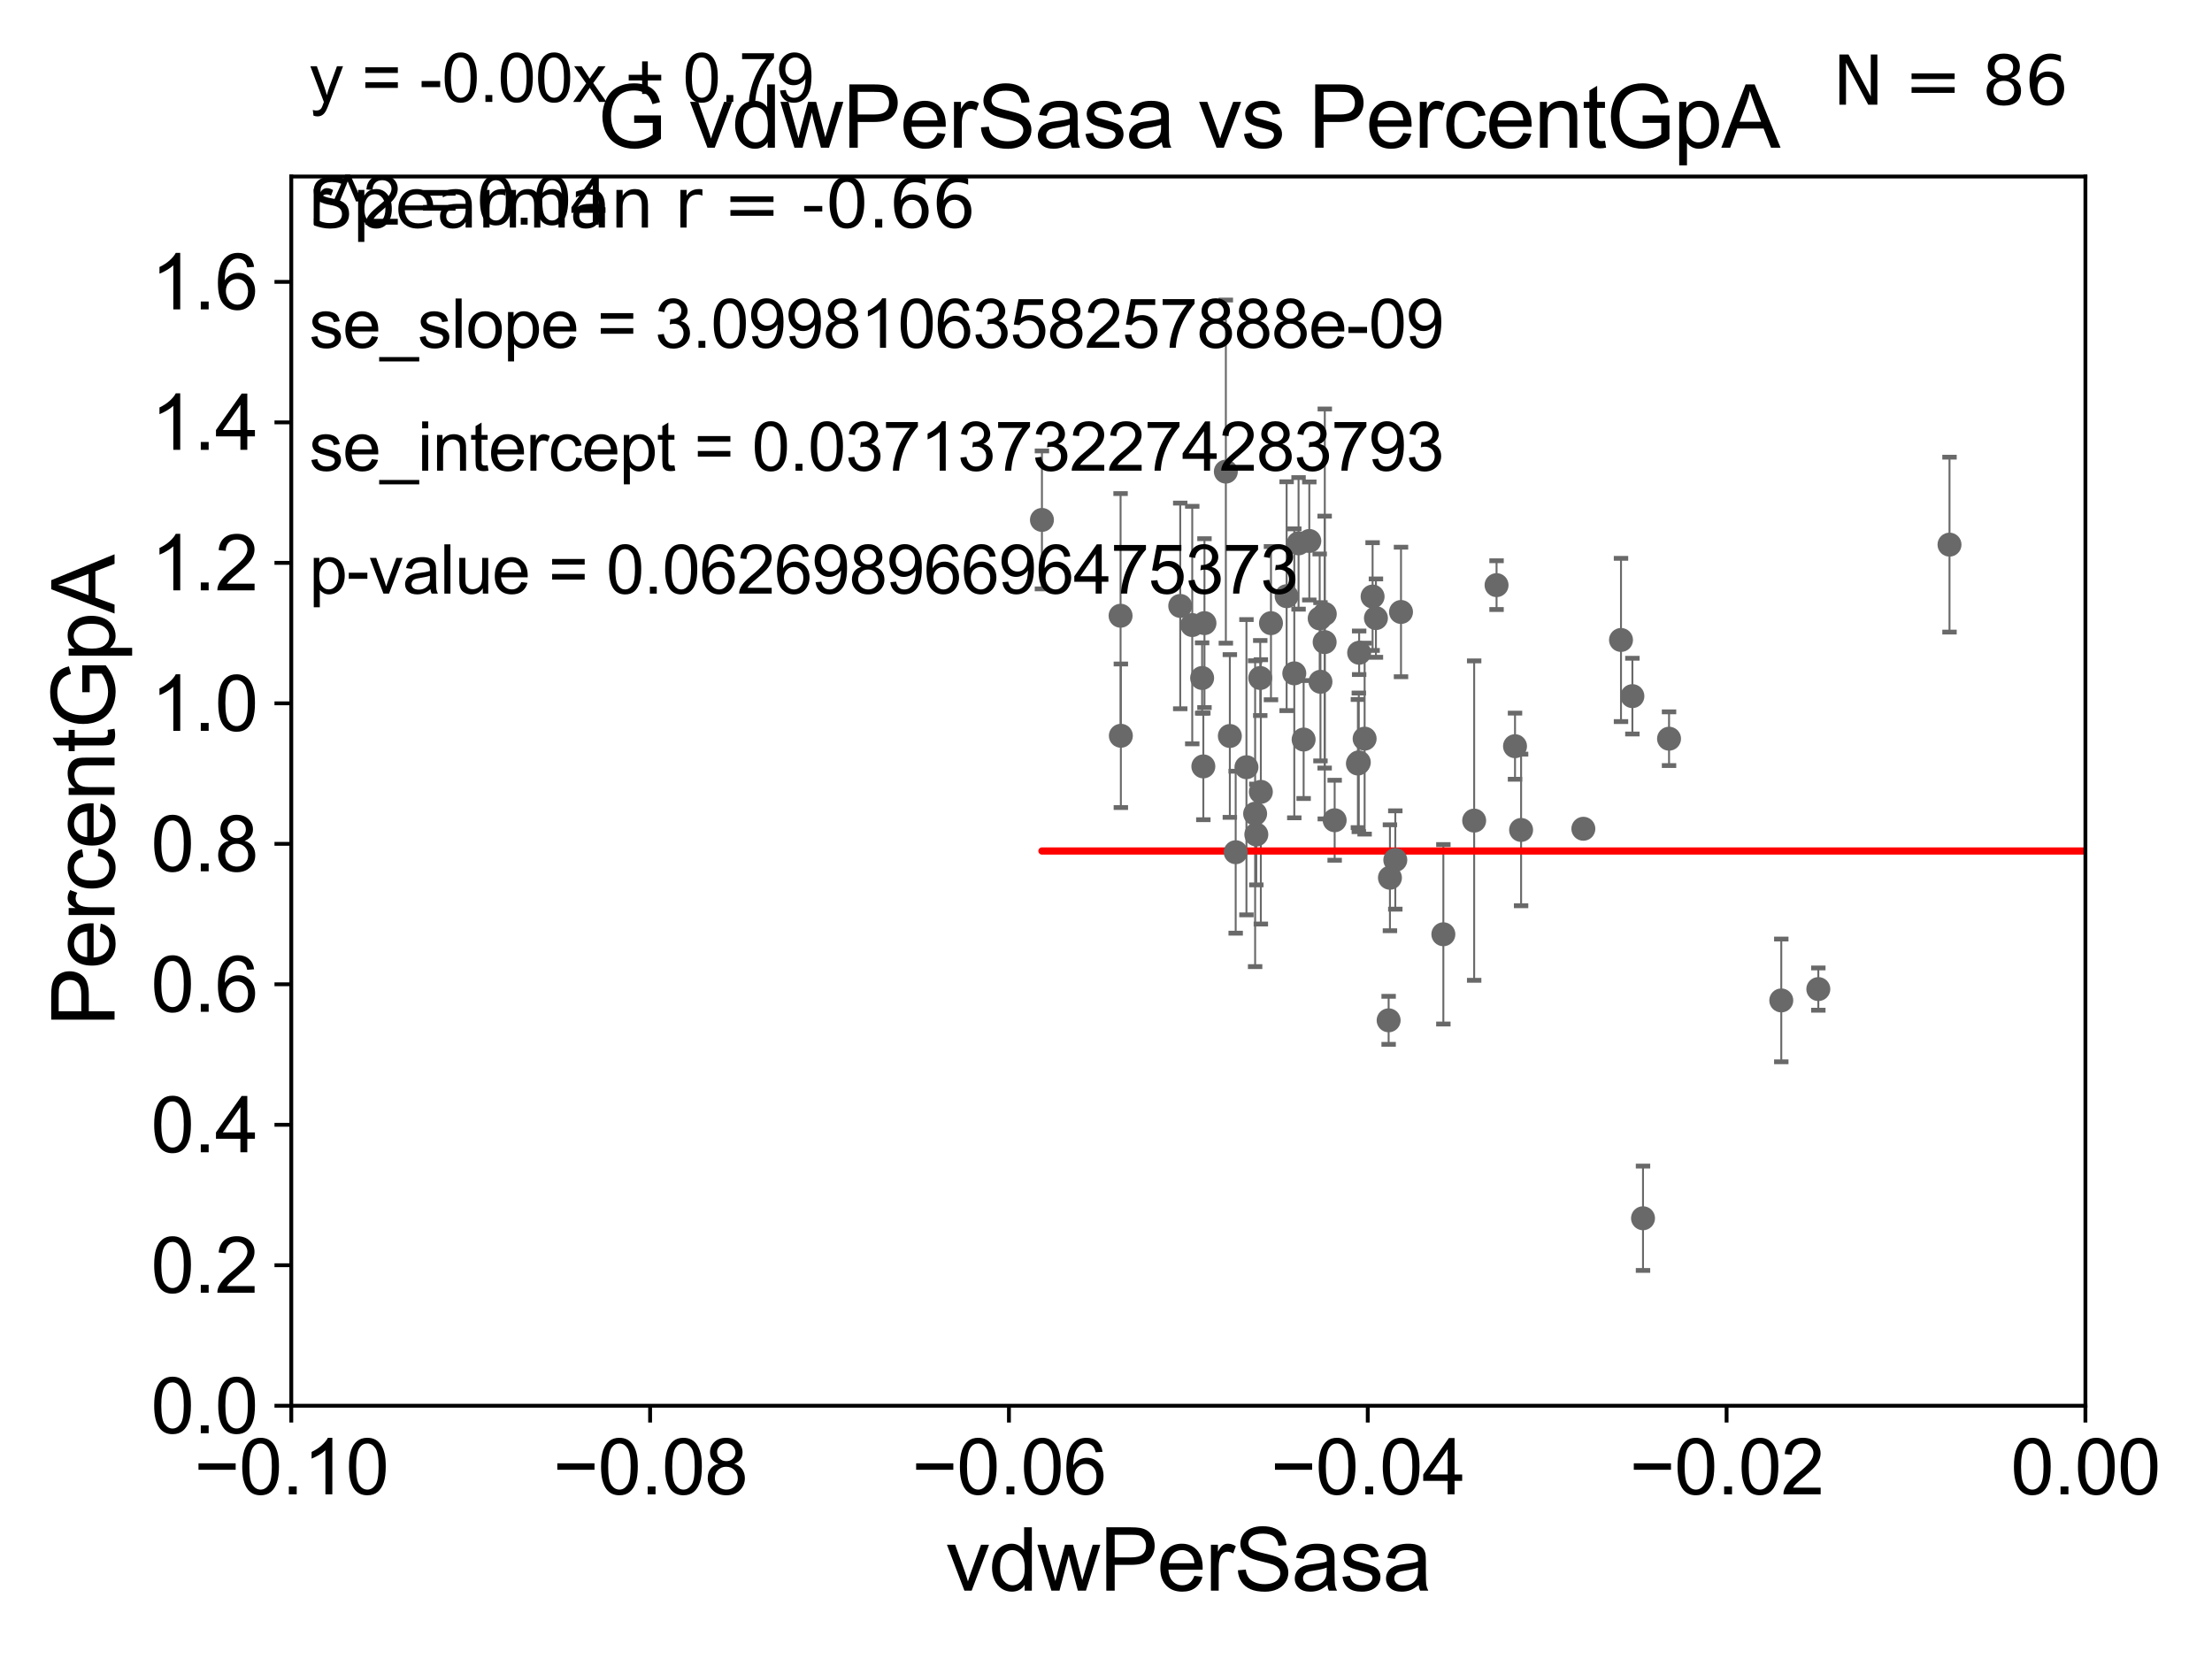 <?xml version="1.0" encoding="utf-8" standalone="no"?>
<!DOCTYPE svg PUBLIC "-//W3C//DTD SVG 1.1//EN"
  "http://www.w3.org/Graphics/SVG/1.1/DTD/svg11.dtd">
<svg xmlns:xlink="http://www.w3.org/1999/xlink" width="460.8pt" height="345.6pt" viewBox="0 0 460.8 345.6" xmlns="http://www.w3.org/2000/svg" version="1.1">
 <defs>
  <style type="text/css">*{stroke-linejoin: round; stroke-linecap: butt}</style>
 </defs>
 <g id="figure_1">
  <g id="patch_1">
   <path d="M 0 345.6 
L 460.8 345.6 
L 460.8 0 
L 0 0 
z
" style="fill: #ffffff"/>
  </g>
  <g id="axes_1">
   <g id="patch_2">
    <path d="M 60.68 292.84 
L 434.43 292.84 
L 434.43 36.775 
L 60.68 36.775 
z
" style="fill: #ffffff"/>
   </g>
   <g id="PathCollection_1">
    <defs>
     <path id="mdf0a4ab1f0" d="M 0 1.118 
C 0.297 1.118 0.581 1 0.791 0.791 
C 1 0.581 1.118 0.297 1.118 0 
C 1.118 -0.297 1 -0.581 0.791 -0.791 
C 0.581 -1 0.297 -1.118 0 -1.118 
C -0.297 -1.118 -0.581 -1 -0.791 -0.791 
C -1 -0.581 -1.118 -0.297 -1.118 0 
C -1.118 0.297 -1 0.581 -0.791 0.791 
C -0.581 1 -0.297 1.118 0 1.118 
z
" style="stroke: #696969"/>
    </defs>
    <g clip-path="url(#pc15097a970)">
     <use xlink:href="#mdf0a4ab1f0" x="262.533" y="141.24" style="fill: #696969; stroke: #696969"/>
     <use xlink:href="#mdf0a4ab1f0" x="821.899" y="246.482" style="fill: #696969; stroke: #696969"/>
     <use xlink:href="#mdf0a4ab1f0" x="554.219" y="258.495" style="fill: #696969; stroke: #696969"/>
     <use xlink:href="#mdf0a4ab1f0" x="593.717" y="191.082" style="fill: #696969; stroke: #696969"/>
     <use xlink:href="#mdf0a4ab1f0" x="284.276" y="153.873" style="fill: #696969; stroke: #696969"/>
     <use xlink:href="#mdf0a4ab1f0" x="286.632" y="128.76" style="fill: #696969; stroke: #696969"/>
     <use xlink:href="#mdf0a4ab1f0" x="18799.736" y="180.884" style="fill: #696969; stroke: #696969"/>
     <use xlink:href="#mdf0a4ab1f0" x="701.884" y="177.251" style="fill: #696969; stroke: #696969"/>
     <use xlink:href="#mdf0a4ab1f0" x="307.096" y="170.946" style="fill: #696969; stroke: #696969"/>
     <use xlink:href="#mdf0a4ab1f0" x="2559.594" y="243.637" style="fill: #696969; stroke: #696969"/>
     <use xlink:href="#mdf0a4ab1f0" x="9239.172" y="188.992" style="fill: #696969; stroke: #696969"/>
     <use xlink:href="#mdf0a4ab1f0" x="261.466" y="169.507" style="fill: #696969; stroke: #696969"/>
     <use xlink:href="#mdf0a4ab1f0" x="300.678" y="194.625" style="fill: #696969; stroke: #696969"/>
     <use xlink:href="#mdf0a4ab1f0" x="460.705" y="133.988" style="fill: #696969; stroke: #696969"/>
     <use xlink:href="#mdf0a4ab1f0" x="275.978" y="127.898" style="fill: #696969; stroke: #696969"/>
     <use xlink:href="#mdf0a4ab1f0" x="285.937" y="124.27" style="fill: #696969; stroke: #696969"/>
     <use xlink:href="#mdf0a4ab1f0" x="250.678" y="159.655" style="fill: #696969; stroke: #696969"/>
     <use xlink:href="#mdf0a4ab1f0" x="282.877" y="159.059" style="fill: #696969; stroke: #696969"/>
     <use xlink:href="#mdf0a4ab1f0" x="623.373" y="264.219" style="fill: #696969; stroke: #696969"/>
     <use xlink:href="#mdf0a4ab1f0" x="6394.505" y="255.418" style="fill: #696969; stroke: #696969"/>
     <use xlink:href="#mdf0a4ab1f0" x="316.872" y="172.893" style="fill: #696969; stroke: #696969"/>
     <use xlink:href="#mdf0a4ab1f0" x="2381.705" y="267.466" style="fill: #696969; stroke: #696969"/>
     <use xlink:href="#mdf0a4ab1f0" x="33178.6" y="267.466" style="fill: #696969; stroke: #696969"/>
     <use xlink:href="#mdf0a4ab1f0" x="33178.6" y="239.809" style="fill: #696969; stroke: #696969"/>
     <use xlink:href="#mdf0a4ab1f0" x="859.873" y="239.809" style="fill: #696969; stroke: #696969"/>
     <use xlink:href="#mdf0a4ab1f0" x="290.668" y="179.153" style="fill: #696969; stroke: #696969"/>
     <use xlink:href="#mdf0a4ab1f0" x="1037.906" y="250.581" style="fill: #696969; stroke: #696969"/>
     <use xlink:href="#mdf0a4ab1f0" x="33178.6" y="250.623" style="fill: #696969; stroke: #696969"/>
     <use xlink:href="#mdf0a4ab1f0" x="33178.6" y="154.818" style="fill: #696969; stroke: #696969"/>
     <use xlink:href="#mdf0a4ab1f0" x="347.691" y="153.884" style="fill: #696969; stroke: #696969"/>
     <use xlink:href="#mdf0a4ab1f0" x="972.966" y="271.795" style="fill: #696969; stroke: #696969"/>
     <use xlink:href="#mdf0a4ab1f0" x="542.85" y="163.969" style="fill: #696969; stroke: #696969"/>
     <use xlink:href="#mdf0a4ab1f0" x="33178.6" y="165.992" style="fill: #696969; stroke: #696969"/>
     <use xlink:href="#mdf0a4ab1f0" x="33178.6" y="207.221" style="fill: #696969; stroke: #696969"/>
     <use xlink:href="#mdf0a4ab1f0" x="378.79" y="206.043" style="fill: #696969; stroke: #696969"/>
     <use xlink:href="#mdf0a4ab1f0" x="8390.07" y="264.146" style="fill: #696969; stroke: #696969"/>
     <use xlink:href="#mdf0a4ab1f0" x="639.474" y="270.034" style="fill: #696969; stroke: #696969"/>
     <use xlink:href="#mdf0a4ab1f0" x="315.605" y="155.446" style="fill: #696969; stroke: #696969"/>
     <use xlink:href="#mdf0a4ab1f0" x="5973.367" y="258.335" style="fill: #696969; stroke: #696969"/>
     <use xlink:href="#mdf0a4ab1f0" x="337.684" y="133.316" style="fill: #696969; stroke: #696969"/>
     <use xlink:href="#mdf0a4ab1f0" x="342.269" y="253.784" style="fill: #696969; stroke: #696969"/>
     <use xlink:href="#mdf0a4ab1f0" x="9557.26" y="166.416" style="fill: #696969; stroke: #696969"/>
     <use xlink:href="#mdf0a4ab1f0" x="33178.6" y="166.21" style="fill: #696969; stroke: #696969"/>
     <use xlink:href="#mdf0a4ab1f0" x="33178.6" y="132.554" style="fill: #696969; stroke: #696969"/>
     <use xlink:href="#mdf0a4ab1f0" x="311.76" y="121.894" style="fill: #696969; stroke: #696969"/>
     <use xlink:href="#mdf0a4ab1f0" x="256.2" y="153.321" style="fill: #696969; stroke: #696969"/>
     <use xlink:href="#mdf0a4ab1f0" x="275.948" y="133.761" style="fill: #696969; stroke: #696969"/>
     <use xlink:href="#mdf0a4ab1f0" x="264.768" y="129.815" style="fill: #696969; stroke: #696969"/>
     <use xlink:href="#mdf0a4ab1f0" x="275.077" y="142.026" style="fill: #696969; stroke: #696969"/>
     <use xlink:href="#mdf0a4ab1f0" x="406.117" y="113.457" style="fill: #696969; stroke: #696969"/>
     <use xlink:href="#mdf0a4ab1f0" x="250.913" y="129.809" style="fill: #696969; stroke: #696969"/>
     <use xlink:href="#mdf0a4ab1f0" x="262.658" y="164.96" style="fill: #696969; stroke: #696969"/>
     <use xlink:href="#mdf0a4ab1f0" x="1493.476" y="143.356" style="fill: #696969; stroke: #696969"/>
     <use xlink:href="#mdf0a4ab1f0" x="269.625" y="140.27" style="fill: #696969; stroke: #696969"/>
     <use xlink:href="#mdf0a4ab1f0" x="278.035" y="170.873" style="fill: #696969; stroke: #696969"/>
     <use xlink:href="#mdf0a4ab1f0" x="217.054" y="108.307" style="fill: #696969; stroke: #696969"/>
     <use xlink:href="#mdf0a4ab1f0" x="270.515" y="113.195" style="fill: #696969; stroke: #696969"/>
     <use xlink:href="#mdf0a4ab1f0" x="271.57" y="154.059" style="fill: #696969; stroke: #696969"/>
     <use xlink:href="#mdf0a4ab1f0" x="250.425" y="141.241" style="fill: #696969; stroke: #696969"/>
     <use xlink:href="#mdf0a4ab1f0" x="245.865" y="126.225" style="fill: #696969; stroke: #696969"/>
     <use xlink:href="#mdf0a4ab1f0" x="283.066" y="158.81" style="fill: #696969; stroke: #696969"/>
     <use xlink:href="#mdf0a4ab1f0" x="248.367" y="130.211" style="fill: #696969; stroke: #696969"/>
     <use xlink:href="#mdf0a4ab1f0" x="2450.241" y="160.814" style="fill: #696969; stroke: #696969"/>
     <use xlink:href="#mdf0a4ab1f0" x="257.416" y="177.53" style="fill: #696969; stroke: #696969"/>
     <use xlink:href="#mdf0a4ab1f0" x="33178.6" y="189.295" style="fill: #696969; stroke: #696969"/>
     <use xlink:href="#mdf0a4ab1f0" x="33178.6" y="173.863" style="fill: #696969; stroke: #696969"/>
     <use xlink:href="#mdf0a4ab1f0" x="259.658" y="159.824" style="fill: #696969; stroke: #696969"/>
     <use xlink:href="#mdf0a4ab1f0" x="255.366" y="98.244" style="fill: #696969; stroke: #696969"/>
     <use xlink:href="#mdf0a4ab1f0" x="289.55" y="182.855" style="fill: #696969; stroke: #696969"/>
     <use xlink:href="#mdf0a4ab1f0" x="329.841" y="172.647" style="fill: #696969; stroke: #696969"/>
     <use xlink:href="#mdf0a4ab1f0" x="291.855" y="127.485" style="fill: #696969; stroke: #696969"/>
     <use xlink:href="#mdf0a4ab1f0" x="1999.325" y="151.474" style="fill: #696969; stroke: #696969"/>
     <use xlink:href="#mdf0a4ab1f0" x="3380.517" y="132.439" style="fill: #696969; stroke: #696969"/>
     <use xlink:href="#mdf0a4ab1f0" x="268.029" y="124.199" style="fill: #696969; stroke: #696969"/>
     <use xlink:href="#mdf0a4ab1f0" x="289.279" y="212.55" style="fill: #696969; stroke: #696969"/>
     <use xlink:href="#mdf0a4ab1f0" x="261.716" y="173.84" style="fill: #696969; stroke: #696969"/>
     <use xlink:href="#mdf0a4ab1f0" x="488.113" y="150.001" style="fill: #696969; stroke: #696969"/>
     <use xlink:href="#mdf0a4ab1f0" x="21879.995" y="170.644" style="fill: #696969; stroke: #696969"/>
     <use xlink:href="#mdf0a4ab1f0" x="233.496" y="153.276" style="fill: #696969; stroke: #696969"/>
     <use xlink:href="#mdf0a4ab1f0" x="283.136" y="135.984" style="fill: #696969; stroke: #696969"/>
     <use xlink:href="#mdf0a4ab1f0" x="340.057" y="145.017" style="fill: #696969; stroke: #696969"/>
     <use xlink:href="#mdf0a4ab1f0" x="233.437" y="128.271" style="fill: #696969; stroke: #696969"/>
     <use xlink:href="#mdf0a4ab1f0" x="371.073" y="208.407" style="fill: #696969; stroke: #696969"/>
     <use xlink:href="#mdf0a4ab1f0" x="914.784" y="170.955" style="fill: #696969; stroke: #696969"/>
     <use xlink:href="#mdf0a4ab1f0" x="274.915" y="128.83" style="fill: #696969; stroke: #696969"/>
     <use xlink:href="#mdf0a4ab1f0" x="33178.6" y="128.868" style="fill: #696969; stroke: #696969"/>
     <use xlink:href="#mdf0a4ab1f0" x="33178.6" y="112.742" style="fill: #696969; stroke: #696969"/>
     <use xlink:href="#mdf0a4ab1f0" x="272.752" y="112.694" style="fill: #696969; stroke: #696969"/>
     <use xlink:href="#mdf0a4ab1f0" x="11778.153" y="248.006" style="fill: #696969; stroke: #696969"/>
    </g>
   </g>
   <g id="matplotlib.axis_1">
    <g id="xtick_1">
     <g id="line2d_1">
      <defs>
       <path id="m71f555eca6" d="M 0 0 
L 0 3.5 
" style="stroke: #000000; stroke-width: 0.8"/>
      </defs>
      <g>
       <use xlink:href="#m71f555eca6" x="60.68" y="292.84" style="stroke: #000000; stroke-width: 0.8"/>
      </g>
     </g>
     <g id="text_1">
      <!-- −0.10 -->
      <g transform="translate(40.439 311.293)scale(0.16 -0.16)">
       <defs>
        <path id="ArialMT-2212" d="M 3381 1997 
L 356 1997 
L 356 2522 
L 3381 2522 
L 3381 1997 
z
" transform="scale(0.016)"/>
        <path id="ArialMT-30" d="M 266 2259 
Q 266 3072 433 3567 
Q 600 4063 929 4331 
Q 1259 4600 1759 4600 
Q 2128 4600 2406 4451 
Q 2684 4303 2865 4023 
Q 3047 3744 3150 3342 
Q 3253 2941 3253 2259 
Q 3253 1453 3087 958 
Q 2922 463 2592 192 
Q 2263 -78 1759 -78 
Q 1097 -78 719 397 
Q 266 969 266 2259 
z
M 844 2259 
Q 844 1131 1108 757 
Q 1372 384 1759 384 
Q 2147 384 2411 759 
Q 2675 1134 2675 2259 
Q 2675 3391 2411 3762 
Q 2147 4134 1753 4134 
Q 1366 4134 1134 3806 
Q 844 3388 844 2259 
z
" transform="scale(0.016)"/>
        <path id="ArialMT-2e" d="M 581 0 
L 581 641 
L 1222 641 
L 1222 0 
L 581 0 
z
" transform="scale(0.016)"/>
        <path id="ArialMT-31" d="M 2384 0 
L 1822 0 
L 1822 3584 
Q 1619 3391 1289 3197 
Q 959 3003 697 2906 
L 697 3450 
Q 1169 3672 1522 3987 
Q 1875 4303 2022 4600 
L 2384 4600 
L 2384 0 
z
" transform="scale(0.016)"/>
       </defs>
       <use xlink:href="#ArialMT-2212"/>
       <use xlink:href="#ArialMT-30" x="58.398"/>
       <use xlink:href="#ArialMT-2e" x="114.014"/>
       <use xlink:href="#ArialMT-31" x="141.797"/>
       <use xlink:href="#ArialMT-30" x="197.412"/>
      </g>
     </g>
    </g>
    <g id="xtick_2">
     <g id="line2d_2">
      <g>
       <use xlink:href="#m71f555eca6" x="135.43" y="292.84" style="stroke: #000000; stroke-width: 0.8"/>
      </g>
     </g>
     <g id="text_2">
      <!-- −0.08 -->
      <g transform="translate(115.189 311.293)scale(0.16 -0.16)">
       <defs>
        <path id="ArialMT-38" d="M 1131 2484 
Q 781 2613 612 2850 
Q 444 3088 444 3419 
Q 444 3919 803 4259 
Q 1163 4600 1759 4600 
Q 2359 4600 2725 4251 
Q 3091 3903 3091 3403 
Q 3091 3084 2923 2848 
Q 2756 2613 2416 2484 
Q 2838 2347 3058 2040 
Q 3278 1734 3278 1309 
Q 3278 722 2862 322 
Q 2447 -78 1769 -78 
Q 1091 -78 675 323 
Q 259 725 259 1325 
Q 259 1772 486 2073 
Q 713 2375 1131 2484 
z
M 1019 3438 
Q 1019 3113 1228 2906 
Q 1438 2700 1772 2700 
Q 2097 2700 2305 2904 
Q 2513 3109 2513 3406 
Q 2513 3716 2298 3927 
Q 2084 4138 1766 4138 
Q 1444 4138 1231 3931 
Q 1019 3725 1019 3438 
z
M 838 1322 
Q 838 1081 952 856 
Q 1066 631 1291 507 
Q 1516 384 1775 384 
Q 2178 384 2440 643 
Q 2703 903 2703 1303 
Q 2703 1709 2433 1975 
Q 2163 2241 1756 2241 
Q 1359 2241 1098 1978 
Q 838 1716 838 1322 
z
" transform="scale(0.016)"/>
       </defs>
       <use xlink:href="#ArialMT-2212"/>
       <use xlink:href="#ArialMT-30" x="58.398"/>
       <use xlink:href="#ArialMT-2e" x="114.014"/>
       <use xlink:href="#ArialMT-30" x="141.797"/>
       <use xlink:href="#ArialMT-38" x="197.412"/>
      </g>
     </g>
    </g>
    <g id="xtick_3">
     <g id="line2d_3">
      <g>
       <use xlink:href="#m71f555eca6" x="210.18" y="292.84" style="stroke: #000000; stroke-width: 0.8"/>
      </g>
     </g>
     <g id="text_3">
      <!-- −0.06 -->
      <g transform="translate(189.939 311.293)scale(0.16 -0.16)">
       <defs>
        <path id="ArialMT-36" d="M 3184 3459 
L 2625 3416 
Q 2550 3747 2413 3897 
Q 2184 4138 1850 4138 
Q 1581 4138 1378 3988 
Q 1113 3794 959 3422 
Q 806 3050 800 2363 
Q 1003 2672 1297 2822 
Q 1591 2972 1913 2972 
Q 2475 2972 2870 2558 
Q 3266 2144 3266 1488 
Q 3266 1056 3080 686 
Q 2894 316 2569 119 
Q 2244 -78 1831 -78 
Q 1128 -78 684 439 
Q 241 956 241 2144 
Q 241 3472 731 4075 
Q 1159 4600 1884 4600 
Q 2425 4600 2770 4297 
Q 3116 3994 3184 3459 
z
M 888 1484 
Q 888 1194 1011 928 
Q 1134 663 1356 523 
Q 1578 384 1822 384 
Q 2178 384 2434 671 
Q 2691 959 2691 1453 
Q 2691 1928 2437 2201 
Q 2184 2475 1800 2475 
Q 1419 2475 1153 2201 
Q 888 1928 888 1484 
z
" transform="scale(0.016)"/>
       </defs>
       <use xlink:href="#ArialMT-2212"/>
       <use xlink:href="#ArialMT-30" x="58.398"/>
       <use xlink:href="#ArialMT-2e" x="114.014"/>
       <use xlink:href="#ArialMT-30" x="141.797"/>
       <use xlink:href="#ArialMT-36" x="197.412"/>
      </g>
     </g>
    </g>
    <g id="xtick_4">
     <g id="line2d_4">
      <g>
       <use xlink:href="#m71f555eca6" x="284.93" y="292.84" style="stroke: #000000; stroke-width: 0.8"/>
      </g>
     </g>
     <g id="text_4">
      <!-- −0.04 -->
      <g transform="translate(264.689 311.293)scale(0.16 -0.16)">
       <defs>
        <path id="ArialMT-34" d="M 2069 0 
L 2069 1097 
L 81 1097 
L 81 1613 
L 2172 4581 
L 2631 4581 
L 2631 1613 
L 3250 1613 
L 3250 1097 
L 2631 1097 
L 2631 0 
L 2069 0 
z
M 2069 1613 
L 2069 3678 
L 634 1613 
L 2069 1613 
z
" transform="scale(0.016)"/>
       </defs>
       <use xlink:href="#ArialMT-2212"/>
       <use xlink:href="#ArialMT-30" x="58.398"/>
       <use xlink:href="#ArialMT-2e" x="114.014"/>
       <use xlink:href="#ArialMT-30" x="141.797"/>
       <use xlink:href="#ArialMT-34" x="197.412"/>
      </g>
     </g>
    </g>
    <g id="xtick_5">
     <g id="line2d_5">
      <g>
       <use xlink:href="#m71f555eca6" x="359.68" y="292.84" style="stroke: #000000; stroke-width: 0.8"/>
      </g>
     </g>
     <g id="text_5">
      <!-- −0.02 -->
      <g transform="translate(339.439 311.293)scale(0.16 -0.16)">
       <defs>
        <path id="ArialMT-32" d="M 3222 541 
L 3222 0 
L 194 0 
Q 188 203 259 391 
Q 375 700 629 1000 
Q 884 1300 1366 1694 
Q 2113 2306 2375 2664 
Q 2638 3022 2638 3341 
Q 2638 3675 2398 3904 
Q 2159 4134 1775 4134 
Q 1369 4134 1125 3890 
Q 881 3647 878 3216 
L 300 3275 
Q 359 3922 746 4261 
Q 1134 4600 1788 4600 
Q 2447 4600 2831 4234 
Q 3216 3869 3216 3328 
Q 3216 3053 3103 2787 
Q 2991 2522 2730 2228 
Q 2469 1934 1863 1422 
Q 1356 997 1212 845 
Q 1069 694 975 541 
L 3222 541 
z
" transform="scale(0.016)"/>
       </defs>
       <use xlink:href="#ArialMT-2212"/>
       <use xlink:href="#ArialMT-30" x="58.398"/>
       <use xlink:href="#ArialMT-2e" x="114.014"/>
       <use xlink:href="#ArialMT-30" x="141.797"/>
       <use xlink:href="#ArialMT-32" x="197.412"/>
      </g>
     </g>
    </g>
    <g id="xtick_6">
     <g id="line2d_6">
      <g>
       <use xlink:href="#m71f555eca6" x="434.43" y="292.84" style="stroke: #000000; stroke-width: 0.8"/>
      </g>
     </g>
     <g id="text_6">
      <!-- 0.00 -->
      <g transform="translate(418.861 311.293)scale(0.16 -0.16)">
       <use xlink:href="#ArialMT-30"/>
       <use xlink:href="#ArialMT-2e" x="55.615"/>
       <use xlink:href="#ArialMT-30" x="83.398"/>
       <use xlink:href="#ArialMT-30" x="139.014"/>
      </g>
     </g>
    </g>
    <g id="text_7">
     <!-- vdwPerSasa -->
     <g transform="translate(197.033 331.357)scale(0.18 -0.18)">
      <defs>
       <path id="ArialMT-76" d="M 1344 0 
L 81 3319 
L 675 3319 
L 1388 1331 
Q 1503 1009 1600 663 
Q 1675 925 1809 1294 
L 2547 3319 
L 3125 3319 
L 1869 0 
L 1344 0 
z
" transform="scale(0.016)"/>
       <path id="ArialMT-64" d="M 2575 0 
L 2575 419 
Q 2259 -75 1647 -75 
Q 1250 -75 917 144 
Q 584 363 401 755 
Q 219 1147 219 1656 
Q 219 2153 384 2558 
Q 550 2963 881 3178 
Q 1213 3394 1622 3394 
Q 1922 3394 2156 3267 
Q 2391 3141 2538 2938 
L 2538 4581 
L 3097 4581 
L 3097 0 
L 2575 0 
z
M 797 1656 
Q 797 1019 1065 703 
Q 1334 388 1700 388 
Q 2069 388 2326 689 
Q 2584 991 2584 1609 
Q 2584 2291 2321 2609 
Q 2059 2928 1675 2928 
Q 1300 2928 1048 2622 
Q 797 2316 797 1656 
z
" transform="scale(0.016)"/>
       <path id="ArialMT-77" d="M 1034 0 
L 19 3319 
L 600 3319 
L 1128 1403 
L 1325 691 
Q 1338 744 1497 1375 
L 2025 3319 
L 2603 3319 
L 3100 1394 
L 3266 759 
L 3456 1400 
L 4025 3319 
L 4572 3319 
L 3534 0 
L 2950 0 
L 2422 1988 
L 2294 2553 
L 1622 0 
L 1034 0 
z
" transform="scale(0.016)"/>
       <path id="ArialMT-50" d="M 494 0 
L 494 4581 
L 2222 4581 
Q 2678 4581 2919 4538 
Q 3256 4481 3484 4323 
Q 3713 4166 3852 3881 
Q 3991 3597 3991 3256 
Q 3991 2672 3619 2267 
Q 3247 1863 2275 1863 
L 1100 1863 
L 1100 0 
L 494 0 
z
M 1100 2403 
L 2284 2403 
Q 2872 2403 3119 2622 
Q 3366 2841 3366 3238 
Q 3366 3525 3220 3729 
Q 3075 3934 2838 4000 
Q 2684 4041 2272 4041 
L 1100 4041 
L 1100 2403 
z
" transform="scale(0.016)"/>
       <path id="ArialMT-65" d="M 2694 1069 
L 3275 997 
Q 3138 488 2766 206 
Q 2394 -75 1816 -75 
Q 1088 -75 661 373 
Q 234 822 234 1631 
Q 234 2469 665 2931 
Q 1097 3394 1784 3394 
Q 2450 3394 2872 2941 
Q 3294 2488 3294 1666 
Q 3294 1616 3291 1516 
L 816 1516 
Q 847 969 1125 678 
Q 1403 388 1819 388 
Q 2128 388 2347 550 
Q 2566 713 2694 1069 
z
M 847 1978 
L 2700 1978 
Q 2663 2397 2488 2606 
Q 2219 2931 1791 2931 
Q 1403 2931 1139 2672 
Q 875 2413 847 1978 
z
" transform="scale(0.016)"/>
       <path id="ArialMT-72" d="M 416 0 
L 416 3319 
L 922 3319 
L 922 2816 
Q 1116 3169 1280 3281 
Q 1444 3394 1641 3394 
Q 1925 3394 2219 3213 
L 2025 2691 
Q 1819 2813 1613 2813 
Q 1428 2813 1281 2702 
Q 1134 2591 1072 2394 
Q 978 2094 978 1738 
L 978 0 
L 416 0 
z
" transform="scale(0.016)"/>
       <path id="ArialMT-53" d="M 288 1472 
L 859 1522 
Q 900 1178 1048 958 
Q 1197 738 1509 602 
Q 1822 466 2213 466 
Q 2559 466 2825 569 
Q 3091 672 3220 851 
Q 3350 1031 3350 1244 
Q 3350 1459 3225 1620 
Q 3100 1781 2813 1891 
Q 2628 1963 1997 2114 
Q 1366 2266 1113 2400 
Q 784 2572 623 2826 
Q 463 3081 463 3397 
Q 463 3744 659 4045 
Q 856 4347 1234 4503 
Q 1613 4659 2075 4659 
Q 2584 4659 2973 4495 
Q 3363 4331 3572 4012 
Q 3781 3694 3797 3291 
L 3216 3247 
Q 3169 3681 2898 3903 
Q 2628 4125 2100 4125 
Q 1550 4125 1298 3923 
Q 1047 3722 1047 3438 
Q 1047 3191 1225 3031 
Q 1400 2872 2139 2705 
Q 2878 2538 3153 2413 
Q 3553 2228 3743 1945 
Q 3934 1663 3934 1294 
Q 3934 928 3725 604 
Q 3516 281 3123 101 
Q 2731 -78 2241 -78 
Q 1619 -78 1198 103 
Q 778 284 539 648 
Q 300 1013 288 1472 
z
" transform="scale(0.016)"/>
       <path id="ArialMT-61" d="M 2588 409 
Q 2275 144 1986 34 
Q 1697 -75 1366 -75 
Q 819 -75 525 192 
Q 231 459 231 875 
Q 231 1119 342 1320 
Q 453 1522 633 1644 
Q 813 1766 1038 1828 
Q 1203 1872 1538 1913 
Q 2219 1994 2541 2106 
Q 2544 2222 2544 2253 
Q 2544 2597 2384 2738 
Q 2169 2928 1744 2928 
Q 1347 2928 1158 2789 
Q 969 2650 878 2297 
L 328 2372 
Q 403 2725 575 2942 
Q 747 3159 1072 3276 
Q 1397 3394 1825 3394 
Q 2250 3394 2515 3294 
Q 2781 3194 2906 3042 
Q 3031 2891 3081 2659 
Q 3109 2516 3109 2141 
L 3109 1391 
Q 3109 606 3145 398 
Q 3181 191 3288 0 
L 2700 0 
Q 2613 175 2588 409 
z
M 2541 1666 
Q 2234 1541 1622 1453 
Q 1275 1403 1131 1340 
Q 988 1278 909 1158 
Q 831 1038 831 891 
Q 831 666 1001 516 
Q 1172 366 1500 366 
Q 1825 366 2078 508 
Q 2331 650 2450 897 
Q 2541 1088 2541 1459 
L 2541 1666 
z
" transform="scale(0.016)"/>
       <path id="ArialMT-73" d="M 197 991 
L 753 1078 
Q 800 744 1014 566 
Q 1228 388 1613 388 
Q 2000 388 2187 545 
Q 2375 703 2375 916 
Q 2375 1106 2209 1216 
Q 2094 1291 1634 1406 
Q 1016 1563 777 1677 
Q 538 1791 414 1992 
Q 291 2194 291 2438 
Q 291 2659 392 2848 
Q 494 3038 669 3163 
Q 800 3259 1026 3326 
Q 1253 3394 1513 3394 
Q 1903 3394 2198 3281 
Q 2494 3169 2634 2976 
Q 2775 2784 2828 2463 
L 2278 2388 
Q 2241 2644 2061 2787 
Q 1881 2931 1553 2931 
Q 1166 2931 1000 2803 
Q 834 2675 834 2503 
Q 834 2394 903 2306 
Q 972 2216 1119 2156 
Q 1203 2125 1616 2013 
Q 2213 1853 2448 1751 
Q 2684 1650 2818 1456 
Q 2953 1263 2953 975 
Q 2953 694 2789 445 
Q 2625 197 2315 61 
Q 2006 -75 1616 -75 
Q 969 -75 630 194 
Q 291 463 197 991 
z
" transform="scale(0.016)"/>
      </defs>
      <use xlink:href="#ArialMT-76"/>
      <use xlink:href="#ArialMT-64" x="50"/>
      <use xlink:href="#ArialMT-77" x="105.615"/>
      <use xlink:href="#ArialMT-50" x="177.832"/>
      <use xlink:href="#ArialMT-65" x="244.531"/>
      <use xlink:href="#ArialMT-72" x="300.146"/>
      <use xlink:href="#ArialMT-53" x="333.447"/>
      <use xlink:href="#ArialMT-61" x="400.146"/>
      <use xlink:href="#ArialMT-73" x="455.762"/>
      <use xlink:href="#ArialMT-61" x="505.762"/>
     </g>
    </g>
   </g>
   <g id="matplotlib.axis_2">
    <g id="ytick_1">
     <g id="line2d_7">
      <defs>
       <path id="m5bda80ff76" d="M 0 0 
L -3.5 0 
" style="stroke: #000000; stroke-width: 0.8"/>
      </defs>
      <g>
       <use xlink:href="#m5bda80ff76" x="60.68" y="292.84" style="stroke: #000000; stroke-width: 0.8"/>
      </g>
     </g>
     <g id="text_8">
      <!-- 0.0 -->
      <g transform="translate(31.44 298.566)scale(0.16 -0.16)">
       <use xlink:href="#ArialMT-30"/>
       <use xlink:href="#ArialMT-2e" x="55.615"/>
       <use xlink:href="#ArialMT-30" x="83.398"/>
      </g>
     </g>
    </g>
    <g id="ytick_2">
     <g id="line2d_8">
      <g>
       <use xlink:href="#m5bda80ff76" x="60.68" y="263.575" style="stroke: #000000; stroke-width: 0.8"/>
      </g>
     </g>
     <g id="text_9">
      <!-- 0.2 -->
      <g transform="translate(31.44 269.302)scale(0.16 -0.16)">
       <use xlink:href="#ArialMT-30"/>
       <use xlink:href="#ArialMT-2e" x="55.615"/>
       <use xlink:href="#ArialMT-32" x="83.398"/>
      </g>
     </g>
    </g>
    <g id="ytick_3">
     <g id="line2d_9">
      <g>
       <use xlink:href="#m5bda80ff76" x="60.68" y="234.311" style="stroke: #000000; stroke-width: 0.8"/>
      </g>
     </g>
     <g id="text_10">
      <!-- 0.4 -->
      <g transform="translate(31.44 240.037)scale(0.16 -0.16)">
       <use xlink:href="#ArialMT-30"/>
       <use xlink:href="#ArialMT-2e" x="55.615"/>
       <use xlink:href="#ArialMT-34" x="83.398"/>
      </g>
     </g>
    </g>
    <g id="ytick_4">
     <g id="line2d_10">
      <g>
       <use xlink:href="#m5bda80ff76" x="60.68" y="205.046" style="stroke: #000000; stroke-width: 0.8"/>
      </g>
     </g>
     <g id="text_11">
      <!-- 0.6 -->
      <g transform="translate(31.44 210.772)scale(0.16 -0.16)">
       <use xlink:href="#ArialMT-30"/>
       <use xlink:href="#ArialMT-2e" x="55.615"/>
       <use xlink:href="#ArialMT-36" x="83.398"/>
      </g>
     </g>
    </g>
    <g id="ytick_5">
     <g id="line2d_11">
      <g>
       <use xlink:href="#m5bda80ff76" x="60.68" y="175.782" style="stroke: #000000; stroke-width: 0.8"/>
      </g>
     </g>
     <g id="text_12">
      <!-- 0.8 -->
      <g transform="translate(31.44 181.508)scale(0.16 -0.16)">
       <use xlink:href="#ArialMT-30"/>
       <use xlink:href="#ArialMT-2e" x="55.615"/>
       <use xlink:href="#ArialMT-38" x="83.398"/>
      </g>
     </g>
    </g>
    <g id="ytick_6">
     <g id="line2d_12">
      <g>
       <use xlink:href="#m5bda80ff76" x="60.68" y="146.517" style="stroke: #000000; stroke-width: 0.8"/>
      </g>
     </g>
     <g id="text_13">
      <!-- 1.0 -->
      <g transform="translate(31.44 152.243)scale(0.16 -0.16)">
       <use xlink:href="#ArialMT-31"/>
       <use xlink:href="#ArialMT-2e" x="55.615"/>
       <use xlink:href="#ArialMT-30" x="83.398"/>
      </g>
     </g>
    </g>
    <g id="ytick_7">
     <g id="line2d_13">
      <g>
       <use xlink:href="#m5bda80ff76" x="60.68" y="117.252" style="stroke: #000000; stroke-width: 0.8"/>
      </g>
     </g>
     <g id="text_14">
      <!-- 1.2 -->
      <g transform="translate(31.44 122.979)scale(0.16 -0.16)">
       <use xlink:href="#ArialMT-31"/>
       <use xlink:href="#ArialMT-2e" x="55.615"/>
       <use xlink:href="#ArialMT-32" x="83.398"/>
      </g>
     </g>
    </g>
    <g id="ytick_8">
     <g id="line2d_14">
      <g>
       <use xlink:href="#m5bda80ff76" x="60.68" y="87.988" style="stroke: #000000; stroke-width: 0.8"/>
      </g>
     </g>
     <g id="text_15">
      <!-- 1.4 -->
      <g transform="translate(31.44 93.714)scale(0.16 -0.16)">
       <use xlink:href="#ArialMT-31"/>
       <use xlink:href="#ArialMT-2e" x="55.615"/>
       <use xlink:href="#ArialMT-34" x="83.398"/>
      </g>
     </g>
    </g>
    <g id="ytick_9">
     <g id="line2d_15">
      <g>
       <use xlink:href="#m5bda80ff76" x="60.68" y="58.723" style="stroke: #000000; stroke-width: 0.8"/>
      </g>
     </g>
     <g id="text_16">
      <!-- 1.6 -->
      <g transform="translate(31.44 64.45)scale(0.16 -0.16)">
       <use xlink:href="#ArialMT-31"/>
       <use xlink:href="#ArialMT-2e" x="55.615"/>
       <use xlink:href="#ArialMT-36" x="83.398"/>
      </g>
     </g>
    </g>
    <g id="text_17">
     <!-- PercentGpA -->
     <g transform="translate(23.863 213.831)rotate(-90)scale(0.18 -0.18)">
      <defs>
       <path id="ArialMT-63" d="M 2588 1216 
L 3141 1144 
Q 3050 572 2676 248 
Q 2303 -75 1759 -75 
Q 1078 -75 664 370 
Q 250 816 250 1647 
Q 250 2184 428 2587 
Q 606 2991 970 3192 
Q 1334 3394 1763 3394 
Q 2303 3394 2647 3120 
Q 2991 2847 3088 2344 
L 2541 2259 
Q 2463 2594 2264 2762 
Q 2066 2931 1784 2931 
Q 1359 2931 1093 2626 
Q 828 2322 828 1663 
Q 828 994 1084 691 
Q 1341 388 1753 388 
Q 2084 388 2306 591 
Q 2528 794 2588 1216 
z
" transform="scale(0.016)"/>
       <path id="ArialMT-6e" d="M 422 0 
L 422 3319 
L 928 3319 
L 928 2847 
Q 1294 3394 1984 3394 
Q 2284 3394 2536 3286 
Q 2788 3178 2913 3003 
Q 3038 2828 3088 2588 
Q 3119 2431 3119 2041 
L 3119 0 
L 2556 0 
L 2556 2019 
Q 2556 2363 2490 2533 
Q 2425 2703 2258 2804 
Q 2091 2906 1866 2906 
Q 1506 2906 1245 2678 
Q 984 2450 984 1813 
L 984 0 
L 422 0 
z
" transform="scale(0.016)"/>
       <path id="ArialMT-74" d="M 1650 503 
L 1731 6 
Q 1494 -44 1306 -44 
Q 1000 -44 831 53 
Q 663 150 594 308 
Q 525 466 525 972 
L 525 2881 
L 113 2881 
L 113 3319 
L 525 3319 
L 525 4141 
L 1084 4478 
L 1084 3319 
L 1650 3319 
L 1650 2881 
L 1084 2881 
L 1084 941 
Q 1084 700 1114 631 
Q 1144 563 1211 522 
Q 1278 481 1403 481 
Q 1497 481 1650 503 
z
" transform="scale(0.016)"/>
       <path id="ArialMT-47" d="M 2638 1797 
L 2638 2334 
L 4578 2338 
L 4578 638 
Q 4131 281 3656 101 
Q 3181 -78 2681 -78 
Q 2006 -78 1454 211 
Q 903 500 622 1047 
Q 341 1594 341 2269 
Q 341 2938 620 3517 
Q 900 4097 1425 4378 
Q 1950 4659 2634 4659 
Q 3131 4659 3532 4498 
Q 3934 4338 4162 4050 
Q 4391 3763 4509 3300 
L 3963 3150 
Q 3859 3500 3706 3700 
Q 3553 3900 3268 4020 
Q 2984 4141 2638 4141 
Q 2222 4141 1919 4014 
Q 1616 3888 1430 3681 
Q 1244 3475 1141 3228 
Q 966 2803 966 2306 
Q 966 1694 1177 1281 
Q 1388 869 1791 669 
Q 2194 469 2647 469 
Q 3041 469 3416 620 
Q 3791 772 3984 944 
L 3984 1797 
L 2638 1797 
z
" transform="scale(0.016)"/>
       <path id="ArialMT-70" d="M 422 -1272 
L 422 3319 
L 934 3319 
L 934 2888 
Q 1116 3141 1344 3267 
Q 1572 3394 1897 3394 
Q 2322 3394 2647 3175 
Q 2972 2956 3137 2557 
Q 3303 2159 3303 1684 
Q 3303 1175 3120 767 
Q 2938 359 2589 142 
Q 2241 -75 1856 -75 
Q 1575 -75 1351 44 
Q 1128 163 984 344 
L 984 -1272 
L 422 -1272 
z
M 931 1641 
Q 931 1000 1190 694 
Q 1450 388 1819 388 
Q 2194 388 2461 705 
Q 2728 1022 2728 1688 
Q 2728 2322 2467 2637 
Q 2206 2953 1844 2953 
Q 1484 2953 1207 2617 
Q 931 2281 931 1641 
z
" transform="scale(0.016)"/>
       <path id="ArialMT-41" d="M -9 0 
L 1750 4581 
L 2403 4581 
L 4278 0 
L 3588 0 
L 3053 1388 
L 1138 1388 
L 634 0 
L -9 0 
z
M 1313 1881 
L 2866 1881 
L 2388 3150 
Q 2169 3728 2063 4100 
Q 1975 3659 1816 3225 
L 1313 1881 
z
" transform="scale(0.016)"/>
      </defs>
      <use xlink:href="#ArialMT-50"/>
      <use xlink:href="#ArialMT-65" x="66.699"/>
      <use xlink:href="#ArialMT-72" x="122.314"/>
      <use xlink:href="#ArialMT-63" x="155.615"/>
      <use xlink:href="#ArialMT-65" x="205.615"/>
      <use xlink:href="#ArialMT-6e" x="261.23"/>
      <use xlink:href="#ArialMT-74" x="316.846"/>
      <use xlink:href="#ArialMT-47" x="344.629"/>
      <use xlink:href="#ArialMT-70" x="422.412"/>
      <use xlink:href="#ArialMT-41" x="478.027"/>
     </g>
    </g>
   </g>
   <g id="LineCollection_1">
    <path d="M 262.533 149.056 
L 262.533 133.425 
" clip-path="url(#pc15097a970)" style="fill: none; stroke: #696969; stroke-width: 0.4"/>
    <path clip-path="url(#pc15097a970)" style="fill: none; stroke: #696969; stroke-width: 0.4"/>
    <path clip-path="url(#pc15097a970)" style="fill: none; stroke: #696969; stroke-width: 0.4"/>
    <path clip-path="url(#pc15097a970)" style="fill: none; stroke: #696969; stroke-width: 0.4"/>
    <path d="M 284.276 173.761 
L 284.276 133.985 
" clip-path="url(#pc15097a970)" style="fill: none; stroke: #696969; stroke-width: 0.4"/>
    <path d="M 286.632 136.924 
L 286.632 120.597 
" clip-path="url(#pc15097a970)" style="fill: none; stroke: #696969; stroke-width: 0.4"/>
    <path clip-path="url(#pc15097a970)" style="fill: none; stroke: #696969; stroke-width: 0.4"/>
    <path clip-path="url(#pc15097a970)" style="fill: none; stroke: #696969; stroke-width: 0.4"/>
    <path d="M 307.096 204.216 
L 307.096 137.675 
" clip-path="url(#pc15097a970)" style="fill: none; stroke: #696969; stroke-width: 0.4"/>
    <path clip-path="url(#pc15097a970)" style="fill: none; stroke: #696969; stroke-width: 0.4"/>
    <path clip-path="url(#pc15097a970)" style="fill: none; stroke: #696969; stroke-width: 0.4"/>
    <path d="M 261.466 201.362 
L 261.466 137.652 
" clip-path="url(#pc15097a970)" style="fill: none; stroke: #696969; stroke-width: 0.4"/>
    <path d="M 300.678 213.318 
L 300.678 175.933 
" clip-path="url(#pc15097a970)" style="fill: none; stroke: #696969; stroke-width: 0.4"/>
    <path d="M 460.705 137.624 
L 460.705 130.353 
" clip-path="url(#pc15097a970)" style="fill: none; stroke: #696969; stroke-width: 0.4"/>
    <path d="M 275.978 170.595 
L 275.978 85.201 
" clip-path="url(#pc15097a970)" style="fill: none; stroke: #696969; stroke-width: 0.4"/>
    <path d="M 285.937 135.492 
L 285.937 113.048 
" clip-path="url(#pc15097a970)" style="fill: none; stroke: #696969; stroke-width: 0.4"/>
    <path d="M 250.678 170.762 
L 250.678 148.549 
" clip-path="url(#pc15097a970)" style="fill: none; stroke: #696969; stroke-width: 0.4"/>
    <path d="M 282.877 172.405 
L 282.877 145.712 
" clip-path="url(#pc15097a970)" style="fill: none; stroke: #696969; stroke-width: 0.4"/>
    <path clip-path="url(#pc15097a970)" style="fill: none; stroke: #696969; stroke-width: 0.4"/>
    <path clip-path="url(#pc15097a970)" style="fill: none; stroke: #696969; stroke-width: 0.4"/>
    <path d="M 316.872 188.684 
L 316.872 157.102 
" clip-path="url(#pc15097a970)" style="fill: none; stroke: #696969; stroke-width: 0.4"/>
    <path clip-path="url(#pc15097a970)" style="fill: none; stroke: #696969; stroke-width: 0.4"/>
    <path clip-path="url(#pc15097a970)" style="fill: none; stroke: #696969; stroke-width: 0.4"/>
    <path clip-path="url(#pc15097a970)" style="fill: none; stroke: #696969; stroke-width: 0.4"/>
    <path clip-path="url(#pc15097a970)" style="fill: none; stroke: #696969; stroke-width: 0.4"/>
    <path clip-path="url(#pc15097a970)" style="fill: none; stroke: #696969; stroke-width: 0.4"/>
    <path clip-path="url(#pc15097a970)" style="fill: none; stroke: #696969; stroke-width: 0.4"/>
    <path d="M 290.668 189.393 
L 290.668 168.912 
" clip-path="url(#pc15097a970)" style="fill: none; stroke: #696969; stroke-width: 0.4"/>
    <path clip-path="url(#pc15097a970)" style="fill: none; stroke: #696969; stroke-width: 0.4"/>
    <path clip-path="url(#pc15097a970)" style="fill: none; stroke: #696969; stroke-width: 0.4"/>
    <path d="M 347.691 159.478 
L 347.691 148.29 
" clip-path="url(#pc15097a970)" style="fill: none; stroke: #696969; stroke-width: 0.4"/>
    <path clip-path="url(#pc15097a970)" style="fill: none; stroke: #696969; stroke-width: 0.4"/>
    <path clip-path="url(#pc15097a970)" style="fill: none; stroke: #696969; stroke-width: 0.4"/>
    <path clip-path="url(#pc15097a970)" style="fill: none; stroke: #696969; stroke-width: 0.4"/>
    <path d="M 378.79 210.445 
L 378.79 201.642 
" clip-path="url(#pc15097a970)" style="fill: none; stroke: #696969; stroke-width: 0.4"/>
    <path clip-path="url(#pc15097a970)" style="fill: none; stroke: #696969; stroke-width: 0.4"/>
    <path clip-path="url(#pc15097a970)" style="fill: none; stroke: #696969; stroke-width: 0.4"/>
    <path d="M 315.605 162.332 
L 315.605 148.56 
" clip-path="url(#pc15097a970)" style="fill: none; stroke: #696969; stroke-width: 0.4"/>
    <path clip-path="url(#pc15097a970)" style="fill: none; stroke: #696969; stroke-width: 0.4"/>
    <path d="M 337.684 150.319 
L 337.684 116.313 
" clip-path="url(#pc15097a970)" style="fill: none; stroke: #696969; stroke-width: 0.4"/>
    <path d="M 342.269 264.653 
L 342.269 242.914 
" clip-path="url(#pc15097a970)" style="fill: none; stroke: #696969; stroke-width: 0.4"/>
    <path clip-path="url(#pc15097a970)" style="fill: none; stroke: #696969; stroke-width: 0.4"/>
    <path clip-path="url(#pc15097a970)" style="fill: none; stroke: #696969; stroke-width: 0.4"/>
    <path d="M 311.76 126.971 
L 311.76 116.817 
" clip-path="url(#pc15097a970)" style="fill: none; stroke: #696969; stroke-width: 0.4"/>
    <path d="M 256.2 170.269 
L 256.2 136.372 
" clip-path="url(#pc15097a970)" style="fill: none; stroke: #696969; stroke-width: 0.4"/>
    <path d="M 275.948 160.002 
L 275.948 107.521 
" clip-path="url(#pc15097a970)" style="fill: none; stroke: #696969; stroke-width: 0.4"/>
    <path d="M 264.768 145.774 
L 264.768 113.856 
" clip-path="url(#pc15097a970)" style="fill: none; stroke: #696969; stroke-width: 0.4"/>
    <path d="M 275.077 158.513 
L 275.077 125.539 
" clip-path="url(#pc15097a970)" style="fill: none; stroke: #696969; stroke-width: 0.4"/>
    <path d="M 406.117 131.674 
L 406.117 95.24 
" clip-path="url(#pc15097a970)" style="fill: none; stroke: #696969; stroke-width: 0.4"/>
    <path d="M 250.913 147.398 
L 250.913 112.22 
" clip-path="url(#pc15097a970)" style="fill: none; stroke: #696969; stroke-width: 0.4"/>
    <path d="M 262.658 192.492 
L 262.658 137.428 
" clip-path="url(#pc15097a970)" style="fill: none; stroke: #696969; stroke-width: 0.4"/>
    <path clip-path="url(#pc15097a970)" style="fill: none; stroke: #696969; stroke-width: 0.4"/>
    <path d="M 269.625 170.369 
L 269.625 110.171 
" clip-path="url(#pc15097a970)" style="fill: none; stroke: #696969; stroke-width: 0.4"/>
    <path d="M 278.035 179.204 
L 278.035 162.542 
" clip-path="url(#pc15097a970)" style="fill: none; stroke: #696969; stroke-width: 0.4"/>
    <path d="M 217.054 122.681 
L 217.054 93.933 
" clip-path="url(#pc15097a970)" style="fill: none; stroke: #696969; stroke-width: 0.4"/>
    <path d="M 270.515 126.9 
L 270.515 99.49 
" clip-path="url(#pc15097a970)" style="fill: none; stroke: #696969; stroke-width: 0.4"/>
    <path d="M 271.57 166.344 
L 271.57 141.774 
" clip-path="url(#pc15097a970)" style="fill: none; stroke: #696969; stroke-width: 0.4"/>
    <path d="M 250.425 148.57 
L 250.425 133.913 
" clip-path="url(#pc15097a970)" style="fill: none; stroke: #696969; stroke-width: 0.4"/>
    <path d="M 245.865 147.644 
L 245.865 104.806 
" clip-path="url(#pc15097a970)" style="fill: none; stroke: #696969; stroke-width: 0.4"/>
    <path d="M 283.066 173.248 
L 283.066 144.373 
" clip-path="url(#pc15097a970)" style="fill: none; stroke: #696969; stroke-width: 0.4"/>
    <path d="M 248.367 154.95 
L 248.367 105.473 
" clip-path="url(#pc15097a970)" style="fill: none; stroke: #696969; stroke-width: 0.4"/>
    <path clip-path="url(#pc15097a970)" style="fill: none; stroke: #696969; stroke-width: 0.4"/>
    <path d="M 257.416 194.397 
L 257.416 160.662 
" clip-path="url(#pc15097a970)" style="fill: none; stroke: #696969; stroke-width: 0.4"/>
    <path clip-path="url(#pc15097a970)" style="fill: none; stroke: #696969; stroke-width: 0.4"/>
    <path d="M 259.658 190.579 
L 259.658 129.068 
" clip-path="url(#pc15097a970)" style="fill: none; stroke: #696969; stroke-width: 0.4"/>
    <path d="M 255.366 133.986 
L 255.366 62.503 
" clip-path="url(#pc15097a970)" style="fill: none; stroke: #696969; stroke-width: 0.4"/>
    <path d="M 289.55 193.889 
L 289.55 171.821 
" clip-path="url(#pc15097a970)" style="fill: none; stroke: #696969; stroke-width: 0.4"/>
    <path d="M 329.841 173.156 
L 329.841 172.138 
" clip-path="url(#pc15097a970)" style="fill: none; stroke: #696969; stroke-width: 0.4"/>
    <path d="M 291.855 140.978 
L 291.855 113.992 
" clip-path="url(#pc15097a970)" style="fill: none; stroke: #696969; stroke-width: 0.4"/>
    <path clip-path="url(#pc15097a970)" style="fill: none; stroke: #696969; stroke-width: 0.4"/>
    <path clip-path="url(#pc15097a970)" style="fill: none; stroke: #696969; stroke-width: 0.4"/>
    <path d="M 268.029 148.034 
L 268.029 100.364 
" clip-path="url(#pc15097a970)" style="fill: none; stroke: #696969; stroke-width: 0.4"/>
    <path d="M 289.279 217.551 
L 289.279 207.55 
" clip-path="url(#pc15097a970)" style="fill: none; stroke: #696969; stroke-width: 0.4"/>
    <path d="M 261.716 184.335 
L 261.716 163.345 
" clip-path="url(#pc15097a970)" style="fill: none; stroke: #696969; stroke-width: 0.4"/>
    <path clip-path="url(#pc15097a970)" style="fill: none; stroke: #696969; stroke-width: 0.4"/>
    <path clip-path="url(#pc15097a970)" style="fill: none; stroke: #696969; stroke-width: 0.4"/>
    <path d="M 233.496 168.229 
L 233.496 138.323 
" clip-path="url(#pc15097a970)" style="fill: none; stroke: #696969; stroke-width: 0.4"/>
    <path d="M 283.136 140.52 
L 283.136 131.448 
" clip-path="url(#pc15097a970)" style="fill: none; stroke: #696969; stroke-width: 0.4"/>
    <path d="M 340.057 152.909 
L 340.057 137.124 
" clip-path="url(#pc15097a970)" style="fill: none; stroke: #696969; stroke-width: 0.4"/>
    <path d="M 233.437 153.721 
L 233.437 102.821 
" clip-path="url(#pc15097a970)" style="fill: none; stroke: #696969; stroke-width: 0.4"/>
    <path d="M 371.073 221.193 
L 371.073 195.622 
" clip-path="url(#pc15097a970)" style="fill: none; stroke: #696969; stroke-width: 0.4"/>
    <path clip-path="url(#pc15097a970)" style="fill: none; stroke: #696969; stroke-width: 0.4"/>
    <path d="M 274.915 142.256 
L 274.915 115.404 
" clip-path="url(#pc15097a970)" style="fill: none; stroke: #696969; stroke-width: 0.4"/>
    <path clip-path="url(#pc15097a970)" style="fill: none; stroke: #696969; stroke-width: 0.4"/>
    <path d="M 272.752 124.987 
L 272.752 100.401 
" clip-path="url(#pc15097a970)" style="fill: none; stroke: #696969; stroke-width: 0.4"/>
    <path clip-path="url(#pc15097a970)" style="fill: none; stroke: #696969; stroke-width: 0.4"/>
   </g>
   <g id="line2d_16">
    <defs>
     <path id="ma99bf5c990" d="M 1.5 0 
L -1.5 -0 
" style="stroke: #696969"/>
    </defs>
    <g clip-path="url(#pc15097a970)">
     <use xlink:href="#ma99bf5c990" x="262.533" y="149.056" style="fill: #696969; stroke: #696969"/>
     <use xlink:href="#ma99bf5c990" x="821.899" y="250.215" style="fill: #696969; stroke: #696969"/>
     <use xlink:href="#ma99bf5c990" x="554.219" y="266.629" style="fill: #696969; stroke: #696969"/>
     <use xlink:href="#ma99bf5c990" x="593.717" y="201.42" style="fill: #696969; stroke: #696969"/>
     <use xlink:href="#ma99bf5c990" x="284.276" y="173.761" style="fill: #696969; stroke: #696969"/>
     <use xlink:href="#ma99bf5c990" x="286.632" y="136.924" style="fill: #696969; stroke: #696969"/>
     <use xlink:href="#ma99bf5c990" x="18799.736" y="202.485" style="fill: #696969; stroke: #696969"/>
     <use xlink:href="#ma99bf5c990" x="701.884" y="185.195" style="fill: #696969; stroke: #696969"/>
     <use xlink:href="#ma99bf5c990" x="307.096" y="204.216" style="fill: #696969; stroke: #696969"/>
     <use xlink:href="#ma99bf5c990" x="2559.594" y="258.912" style="fill: #696969; stroke: #696969"/>
     <use xlink:href="#ma99bf5c990" x="9239.172" y="194.214" style="fill: #696969; stroke: #696969"/>
     <use xlink:href="#ma99bf5c990" x="261.466" y="201.362" style="fill: #696969; stroke: #696969"/>
     <use xlink:href="#ma99bf5c990" x="300.678" y="213.318" style="fill: #696969; stroke: #696969"/>
     <use xlink:href="#ma99bf5c990" x="460.705" y="137.624" style="fill: #696969; stroke: #696969"/>
     <use xlink:href="#ma99bf5c990" x="275.978" y="170.595" style="fill: #696969; stroke: #696969"/>
     <use xlink:href="#ma99bf5c990" x="285.937" y="135.492" style="fill: #696969; stroke: #696969"/>
     <use xlink:href="#ma99bf5c990" x="250.678" y="170.762" style="fill: #696969; stroke: #696969"/>
     <use xlink:href="#ma99bf5c990" x="282.877" y="172.405" style="fill: #696969; stroke: #696969"/>
     <use xlink:href="#ma99bf5c990" x="623.373" y="271.889" style="fill: #696969; stroke: #696969"/>
     <use xlink:href="#ma99bf5c990" x="6394.505" y="264.856" style="fill: #696969; stroke: #696969"/>
     <use xlink:href="#ma99bf5c990" x="316.872" y="188.684" style="fill: #696969; stroke: #696969"/>
     <use xlink:href="#ma99bf5c990" x="2381.705" y="279.568" style="fill: #696969; stroke: #696969"/>
     <use xlink:href="#ma99bf5c990" x="33178.6" y="279.568" style="fill: #696969; stroke: #696969"/>
     <use xlink:href="#ma99bf5c990" x="33178.6" y="242.825" style="fill: #696969; stroke: #696969"/>
     <use xlink:href="#ma99bf5c990" x="859.873" y="242.825" style="fill: #696969; stroke: #696969"/>
     <use xlink:href="#ma99bf5c990" x="290.668" y="189.393" style="fill: #696969; stroke: #696969"/>
     <use xlink:href="#ma99bf5c990" x="1037.906" y="267.408" style="fill: #696969; stroke: #696969"/>
     <use xlink:href="#ma99bf5c990" x="33178.6" y="267.441" style="fill: #696969; stroke: #696969"/>
     <use xlink:href="#ma99bf5c990" x="33178.6" y="160.506" style="fill: #696969; stroke: #696969"/>
     <use xlink:href="#ma99bf5c990" x="347.691" y="159.478" style="fill: #696969; stroke: #696969"/>
     <use xlink:href="#ma99bf5c990" x="972.966" y="278.056" style="fill: #696969; stroke: #696969"/>
     <use xlink:href="#ma99bf5c990" x="542.85" y="173.889" style="fill: #696969; stroke: #696969"/>
     <use xlink:href="#ma99bf5c990" x="33178.6" y="175.823" style="fill: #696969; stroke: #696969"/>
     <use xlink:href="#ma99bf5c990" x="33178.6" y="211.645" style="fill: #696969; stroke: #696969"/>
     <use xlink:href="#ma99bf5c990" x="378.79" y="210.445" style="fill: #696969; stroke: #696969"/>
     <use xlink:href="#ma99bf5c990" x="8390.07" y="268.803" style="fill: #696969; stroke: #696969"/>
     <use xlink:href="#ma99bf5c990" x="639.474" y="282.705" style="fill: #696969; stroke: #696969"/>
     <use xlink:href="#ma99bf5c990" x="315.605" y="162.332" style="fill: #696969; stroke: #696969"/>
     <use xlink:href="#ma99bf5c990" x="5973.367" y="264.093" style="fill: #696969; stroke: #696969"/>
     <use xlink:href="#ma99bf5c990" x="337.684" y="150.319" style="fill: #696969; stroke: #696969"/>
     <use xlink:href="#ma99bf5c990" x="342.269" y="264.653" style="fill: #696969; stroke: #696969"/>
     <use xlink:href="#ma99bf5c990" x="9557.26" y="176.919" style="fill: #696969; stroke: #696969"/>
     <use xlink:href="#ma99bf5c990" x="33178.6" y="176.264" style="fill: #696969; stroke: #696969"/>
     <use xlink:href="#ma99bf5c990" x="33178.6" y="138.382" style="fill: #696969; stroke: #696969"/>
     <use xlink:href="#ma99bf5c990" x="311.76" y="126.971" style="fill: #696969; stroke: #696969"/>
     <use xlink:href="#ma99bf5c990" x="256.2" y="170.269" style="fill: #696969; stroke: #696969"/>
     <use xlink:href="#ma99bf5c990" x="275.948" y="160.002" style="fill: #696969; stroke: #696969"/>
     <use xlink:href="#ma99bf5c990" x="264.768" y="145.774" style="fill: #696969; stroke: #696969"/>
     <use xlink:href="#ma99bf5c990" x="275.077" y="158.513" style="fill: #696969; stroke: #696969"/>
     <use xlink:href="#ma99bf5c990" x="406.117" y="131.674" style="fill: #696969; stroke: #696969"/>
     <use xlink:href="#ma99bf5c990" x="250.913" y="147.398" style="fill: #696969; stroke: #696969"/>
     <use xlink:href="#ma99bf5c990" x="262.658" y="192.492" style="fill: #696969; stroke: #696969"/>
     <use xlink:href="#ma99bf5c990" x="1493.476" y="160.438" style="fill: #696969; stroke: #696969"/>
     <use xlink:href="#ma99bf5c990" x="269.625" y="170.369" style="fill: #696969; stroke: #696969"/>
     <use xlink:href="#ma99bf5c990" x="278.035" y="179.204" style="fill: #696969; stroke: #696969"/>
     <use xlink:href="#ma99bf5c990" x="217.054" y="122.681" style="fill: #696969; stroke: #696969"/>
     <use xlink:href="#ma99bf5c990" x="270.515" y="126.9" style="fill: #696969; stroke: #696969"/>
     <use xlink:href="#ma99bf5c990" x="271.57" y="166.344" style="fill: #696969; stroke: #696969"/>
     <use xlink:href="#ma99bf5c990" x="250.425" y="148.57" style="fill: #696969; stroke: #696969"/>
     <use xlink:href="#ma99bf5c990" x="245.865" y="147.644" style="fill: #696969; stroke: #696969"/>
     <use xlink:href="#ma99bf5c990" x="283.066" y="173.248" style="fill: #696969; stroke: #696969"/>
     <use xlink:href="#ma99bf5c990" x="248.367" y="154.95" style="fill: #696969; stroke: #696969"/>
     <use xlink:href="#ma99bf5c990" x="2450.241" y="194.248" style="fill: #696969; stroke: #696969"/>
     <use xlink:href="#ma99bf5c990" x="257.416" y="194.397" style="fill: #696969; stroke: #696969"/>
     <use xlink:href="#ma99bf5c990" x="33178.6" y="205.949" style="fill: #696969; stroke: #696969"/>
     <use xlink:href="#ma99bf5c990" x="33178.6" y="202.621" style="fill: #696969; stroke: #696969"/>
     <use xlink:href="#ma99bf5c990" x="259.658" y="190.579" style="fill: #696969; stroke: #696969"/>
     <use xlink:href="#ma99bf5c990" x="255.366" y="133.986" style="fill: #696969; stroke: #696969"/>
     <use xlink:href="#ma99bf5c990" x="289.55" y="193.889" style="fill: #696969; stroke: #696969"/>
     <use xlink:href="#ma99bf5c990" x="329.841" y="173.156" style="fill: #696969; stroke: #696969"/>
     <use xlink:href="#ma99bf5c990" x="291.855" y="140.978" style="fill: #696969; stroke: #696969"/>
     <use xlink:href="#ma99bf5c990" x="1999.325" y="162.668" style="fill: #696969; stroke: #696969"/>
     <use xlink:href="#ma99bf5c990" x="3380.517" y="154.832" style="fill: #696969; stroke: #696969"/>
     <use xlink:href="#ma99bf5c990" x="268.029" y="148.034" style="fill: #696969; stroke: #696969"/>
     <use xlink:href="#ma99bf5c990" x="289.279" y="217.551" style="fill: #696969; stroke: #696969"/>
     <use xlink:href="#ma99bf5c990" x="261.716" y="184.335" style="fill: #696969; stroke: #696969"/>
     <use xlink:href="#ma99bf5c990" x="488.113" y="160.164" style="fill: #696969; stroke: #696969"/>
     <use xlink:href="#ma99bf5c990" x="21879.995" y="198.23" style="fill: #696969; stroke: #696969"/>
     <use xlink:href="#ma99bf5c990" x="233.496" y="168.229" style="fill: #696969; stroke: #696969"/>
     <use xlink:href="#ma99bf5c990" x="283.136" y="140.52" style="fill: #696969; stroke: #696969"/>
     <use xlink:href="#ma99bf5c990" x="340.057" y="152.909" style="fill: #696969; stroke: #696969"/>
     <use xlink:href="#ma99bf5c990" x="233.437" y="153.721" style="fill: #696969; stroke: #696969"/>
     <use xlink:href="#ma99bf5c990" x="371.073" y="221.193" style="fill: #696969; stroke: #696969"/>
     <use xlink:href="#ma99bf5c990" x="914.784" y="177.108" style="fill: #696969; stroke: #696969"/>
     <use xlink:href="#ma99bf5c990" x="274.915" y="142.256" style="fill: #696969; stroke: #696969"/>
     <use xlink:href="#ma99bf5c990" x="33178.6" y="142.292" style="fill: #696969; stroke: #696969"/>
     <use xlink:href="#ma99bf5c990" x="33178.6" y="125.034" style="fill: #696969; stroke: #696969"/>
     <use xlink:href="#ma99bf5c990" x="272.752" y="124.987" style="fill: #696969; stroke: #696969"/>
     <use xlink:href="#ma99bf5c990" x="11778.153" y="257.928" style="fill: #696969; stroke: #696969"/>
    </g>
   </g>
   <g id="line2d_17">
    <g clip-path="url(#pc15097a970)">
     <use xlink:href="#ma99bf5c990" x="262.533" y="133.425" style="fill: #696969; stroke: #696969"/>
     <use xlink:href="#ma99bf5c990" x="821.899" y="242.748" style="fill: #696969; stroke: #696969"/>
     <use xlink:href="#ma99bf5c990" x="554.219" y="250.361" style="fill: #696969; stroke: #696969"/>
     <use xlink:href="#ma99bf5c990" x="593.717" y="180.744" style="fill: #696969; stroke: #696969"/>
     <use xlink:href="#ma99bf5c990" x="284.276" y="133.985" style="fill: #696969; stroke: #696969"/>
     <use xlink:href="#ma99bf5c990" x="286.632" y="120.597" style="fill: #696969; stroke: #696969"/>
     <use xlink:href="#ma99bf5c990" x="18799.736" y="159.282" style="fill: #696969; stroke: #696969"/>
     <use xlink:href="#ma99bf5c990" x="701.884" y="169.307" style="fill: #696969; stroke: #696969"/>
     <use xlink:href="#ma99bf5c990" x="307.096" y="137.675" style="fill: #696969; stroke: #696969"/>
     <use xlink:href="#ma99bf5c990" x="2559.594" y="228.361" style="fill: #696969; stroke: #696969"/>
     <use xlink:href="#ma99bf5c990" x="9239.172" y="183.77" style="fill: #696969; stroke: #696969"/>
     <use xlink:href="#ma99bf5c990" x="261.466" y="137.652" style="fill: #696969; stroke: #696969"/>
     <use xlink:href="#ma99bf5c990" x="300.678" y="175.933" style="fill: #696969; stroke: #696969"/>
     <use xlink:href="#ma99bf5c990" x="460.705" y="130.353" style="fill: #696969; stroke: #696969"/>
     <use xlink:href="#ma99bf5c990" x="275.978" y="85.201" style="fill: #696969; stroke: #696969"/>
     <use xlink:href="#ma99bf5c990" x="285.937" y="113.048" style="fill: #696969; stroke: #696969"/>
     <use xlink:href="#ma99bf5c990" x="250.678" y="148.549" style="fill: #696969; stroke: #696969"/>
     <use xlink:href="#ma99bf5c990" x="282.877" y="145.712" style="fill: #696969; stroke: #696969"/>
     <use xlink:href="#ma99bf5c990" x="623.373" y="256.548" style="fill: #696969; stroke: #696969"/>
     <use xlink:href="#ma99bf5c990" x="6394.505" y="245.979" style="fill: #696969; stroke: #696969"/>
     <use xlink:href="#ma99bf5c990" x="316.872" y="157.102" style="fill: #696969; stroke: #696969"/>
     <use xlink:href="#ma99bf5c990" x="2381.705" y="255.365" style="fill: #696969; stroke: #696969"/>
     <use xlink:href="#ma99bf5c990" x="33178.6" y="255.365" style="fill: #696969; stroke: #696969"/>
     <use xlink:href="#ma99bf5c990" x="33178.6" y="236.793" style="fill: #696969; stroke: #696969"/>
     <use xlink:href="#ma99bf5c990" x="859.873" y="236.793" style="fill: #696969; stroke: #696969"/>
     <use xlink:href="#ma99bf5c990" x="290.668" y="168.912" style="fill: #696969; stroke: #696969"/>
     <use xlink:href="#ma99bf5c990" x="1037.906" y="233.754" style="fill: #696969; stroke: #696969"/>
     <use xlink:href="#ma99bf5c990" x="33178.6" y="233.806" style="fill: #696969; stroke: #696969"/>
     <use xlink:href="#ma99bf5c990" x="33178.6" y="149.131" style="fill: #696969; stroke: #696969"/>
     <use xlink:href="#ma99bf5c990" x="347.691" y="148.29" style="fill: #696969; stroke: #696969"/>
     <use xlink:href="#ma99bf5c990" x="972.966" y="265.534" style="fill: #696969; stroke: #696969"/>
     <use xlink:href="#ma99bf5c990" x="542.85" y="154.049" style="fill: #696969; stroke: #696969"/>
     <use xlink:href="#ma99bf5c990" x="33178.6" y="156.161" style="fill: #696969; stroke: #696969"/>
     <use xlink:href="#ma99bf5c990" x="33178.6" y="202.798" style="fill: #696969; stroke: #696969"/>
     <use xlink:href="#ma99bf5c990" x="378.79" y="201.642" style="fill: #696969; stroke: #696969"/>
     <use xlink:href="#ma99bf5c990" x="8390.07" y="259.488" style="fill: #696969; stroke: #696969"/>
     <use xlink:href="#ma99bf5c990" x="639.474" y="257.362" style="fill: #696969; stroke: #696969"/>
     <use xlink:href="#ma99bf5c990" x="315.605" y="148.56" style="fill: #696969; stroke: #696969"/>
     <use xlink:href="#ma99bf5c990" x="5973.367" y="252.577" style="fill: #696969; stroke: #696969"/>
     <use xlink:href="#ma99bf5c990" x="337.684" y="116.313" style="fill: #696969; stroke: #696969"/>
     <use xlink:href="#ma99bf5c990" x="342.269" y="242.914" style="fill: #696969; stroke: #696969"/>
     <use xlink:href="#ma99bf5c990" x="9557.26" y="155.913" style="fill: #696969; stroke: #696969"/>
     <use xlink:href="#ma99bf5c990" x="33178.6" y="156.156" style="fill: #696969; stroke: #696969"/>
     <use xlink:href="#ma99bf5c990" x="33178.6" y="126.727" style="fill: #696969; stroke: #696969"/>
     <use xlink:href="#ma99bf5c990" x="311.76" y="116.817" style="fill: #696969; stroke: #696969"/>
     <use xlink:href="#ma99bf5c990" x="256.2" y="136.372" style="fill: #696969; stroke: #696969"/>
     <use xlink:href="#ma99bf5c990" x="275.948" y="107.521" style="fill: #696969; stroke: #696969"/>
     <use xlink:href="#ma99bf5c990" x="264.768" y="113.856" style="fill: #696969; stroke: #696969"/>
     <use xlink:href="#ma99bf5c990" x="275.077" y="125.539" style="fill: #696969; stroke: #696969"/>
     <use xlink:href="#ma99bf5c990" x="406.117" y="95.24" style="fill: #696969; stroke: #696969"/>
     <use xlink:href="#ma99bf5c990" x="250.913" y="112.22" style="fill: #696969; stroke: #696969"/>
     <use xlink:href="#ma99bf5c990" x="262.658" y="137.428" style="fill: #696969; stroke: #696969"/>
     <use xlink:href="#ma99bf5c990" x="1493.476" y="126.274" style="fill: #696969; stroke: #696969"/>
     <use xlink:href="#ma99bf5c990" x="269.625" y="110.171" style="fill: #696969; stroke: #696969"/>
     <use xlink:href="#ma99bf5c990" x="278.035" y="162.542" style="fill: #696969; stroke: #696969"/>
     <use xlink:href="#ma99bf5c990" x="217.054" y="93.933" style="fill: #696969; stroke: #696969"/>
     <use xlink:href="#ma99bf5c990" x="270.515" y="99.49" style="fill: #696969; stroke: #696969"/>
     <use xlink:href="#ma99bf5c990" x="271.57" y="141.774" style="fill: #696969; stroke: #696969"/>
     <use xlink:href="#ma99bf5c990" x="250.425" y="133.913" style="fill: #696969; stroke: #696969"/>
     <use xlink:href="#ma99bf5c990" x="245.865" y="104.806" style="fill: #696969; stroke: #696969"/>
     <use xlink:href="#ma99bf5c990" x="283.066" y="144.373" style="fill: #696969; stroke: #696969"/>
     <use xlink:href="#ma99bf5c990" x="248.367" y="105.473" style="fill: #696969; stroke: #696969"/>
     <use xlink:href="#ma99bf5c990" x="2450.241" y="127.379" style="fill: #696969; stroke: #696969"/>
     <use xlink:href="#ma99bf5c990" x="257.416" y="160.662" style="fill: #696969; stroke: #696969"/>
     <use xlink:href="#ma99bf5c990" x="33178.6" y="172.64" style="fill: #696969; stroke: #696969"/>
     <use xlink:href="#ma99bf5c990" x="33178.6" y="145.106" style="fill: #696969; stroke: #696969"/>
     <use xlink:href="#ma99bf5c990" x="259.658" y="129.068" style="fill: #696969; stroke: #696969"/>
     <use xlink:href="#ma99bf5c990" x="255.366" y="62.503" style="fill: #696969; stroke: #696969"/>
     <use xlink:href="#ma99bf5c990" x="289.55" y="171.821" style="fill: #696969; stroke: #696969"/>
     <use xlink:href="#ma99bf5c990" x="329.841" y="172.138" style="fill: #696969; stroke: #696969"/>
     <use xlink:href="#ma99bf5c990" x="291.855" y="113.992" style="fill: #696969; stroke: #696969"/>
     <use xlink:href="#ma99bf5c990" x="1999.325" y="140.279" style="fill: #696969; stroke: #696969"/>
     <use xlink:href="#ma99bf5c990" x="3380.517" y="110.045" style="fill: #696969; stroke: #696969"/>
     <use xlink:href="#ma99bf5c990" x="268.029" y="100.364" style="fill: #696969; stroke: #696969"/>
     <use xlink:href="#ma99bf5c990" x="289.279" y="207.55" style="fill: #696969; stroke: #696969"/>
     <use xlink:href="#ma99bf5c990" x="261.716" y="163.345" style="fill: #696969; stroke: #696969"/>
     <use xlink:href="#ma99bf5c990" x="488.113" y="139.838" style="fill: #696969; stroke: #696969"/>
     <use xlink:href="#ma99bf5c990" x="21879.995" y="143.057" style="fill: #696969; stroke: #696969"/>
     <use xlink:href="#ma99bf5c990" x="233.496" y="138.323" style="fill: #696969; stroke: #696969"/>
     <use xlink:href="#ma99bf5c990" x="283.136" y="131.448" style="fill: #696969; stroke: #696969"/>
     <use xlink:href="#ma99bf5c990" x="340.057" y="137.124" style="fill: #696969; stroke: #696969"/>
     <use xlink:href="#ma99bf5c990" x="233.437" y="102.821" style="fill: #696969; stroke: #696969"/>
     <use xlink:href="#ma99bf5c990" x="371.073" y="195.622" style="fill: #696969; stroke: #696969"/>
     <use xlink:href="#ma99bf5c990" x="914.784" y="164.801" style="fill: #696969; stroke: #696969"/>
     <use xlink:href="#ma99bf5c990" x="274.915" y="115.404" style="fill: #696969; stroke: #696969"/>
     <use xlink:href="#ma99bf5c990" x="33178.6" y="115.444" style="fill: #696969; stroke: #696969"/>
     <use xlink:href="#ma99bf5c990" x="33178.6" y="100.451" style="fill: #696969; stroke: #696969"/>
     <use xlink:href="#ma99bf5c990" x="272.752" y="100.401" style="fill: #696969; stroke: #696969"/>
     <use xlink:href="#ma99bf5c990" x="11778.153" y="238.085" style="fill: #696969; stroke: #696969"/>
    </g>
   </g>
   <g id="line2d_18">
    <path d="M 262.533 177.279 
L 461.8 177.279 
M 461.8 177.279 
L 284.276 177.279 
L 286.632 177.279 
L 461.8 177.279 
M 461.8 177.279 
L 307.096 177.279 
L 461.8 177.279 
M 461.8 177.279 
L 261.466 177.279 
L 300.678 177.279 
L 460.705 177.279 
L 275.978 177.279 
L 285.937 177.279 
L 250.678 177.279 
L 282.877 177.279 
L 461.8 177.279 
M 461.8 177.279 
L 316.872 177.279 
L 461.8 177.279 
M 461.8 177.279 
L 290.668 177.279 
L 461.8 177.279 
M 461.8 177.279 
L 347.691 177.279 
L 461.8 177.279 
M 461.8 177.279 
L 378.79 177.279 
L 461.8 177.279 
M 461.8 177.279 
L 315.605 177.279 
L 461.8 177.279 
M 461.8 177.279 
L 337.684 177.279 
L 342.269 177.279 
L 461.8 177.279 
M 461.8 177.279 
L 311.76 177.279 
L 256.2 177.279 
L 275.948 177.279 
L 264.768 177.279 
L 275.077 177.279 
L 406.117 177.279 
L 250.913 177.279 
L 262.658 177.279 
L 461.8 177.279 
M 461.8 177.279 
L 269.625 177.279 
L 278.035 177.279 
L 217.054 177.279 
L 270.515 177.279 
L 271.57 177.279 
L 250.425 177.279 
L 245.865 177.279 
L 283.066 177.279 
L 248.367 177.279 
L 461.8 177.279 
M 461.8 177.279 
L 257.416 177.279 
L 461.8 177.279 
M 461.8 177.279 
L 259.658 177.279 
L 255.366 177.279 
L 289.55 177.279 
L 329.841 177.279 
L 291.855 177.279 
L 461.8 177.279 
M 461.8 177.279 
L 268.029 177.279 
L 289.279 177.279 
L 261.716 177.279 
L 461.8 177.279 
M 461.8 177.279 
L 233.496 177.279 
L 283.136 177.279 
L 340.057 177.279 
L 233.437 177.279 
L 371.073 177.279 
L 461.8 177.279 
M 461.8 177.279 
L 274.915 177.279 
L 461.8 177.279 
M 461.8 177.279 
L 272.752 177.279 
L 461.8 177.279 
" clip-path="url(#pc15097a970)" style="fill: none; stroke: #ff0000; stroke-width: 1.5; stroke-linecap: square"/>
   </g>
   <g id="line2d_19">
    <defs>
     <path id="mea8a4005e9" d="M 0 2 
C 0.53 2 1.039 1.789 1.414 1.414 
C 1.789 1.039 2 0.53 2 0 
C 2 -0.53 1.789 -1.039 1.414 -1.414 
C 1.039 -1.789 0.53 -2 0 -2 
C -0.53 -2 -1.039 -1.789 -1.414 -1.414 
C -1.789 -1.039 -2 -0.53 -2 0 
C -2 0.53 -1.789 1.039 -1.414 1.414 
C -1.039 1.789 -0.53 2 0 2 
z
" style="stroke: #696969"/>
    </defs>
    <g clip-path="url(#pc15097a970)">
     <use xlink:href="#mea8a4005e9" x="262.533" y="141.24" style="fill: #696969; stroke: #696969"/>
     <use xlink:href="#mea8a4005e9" x="821.899" y="246.482" style="fill: #696969; stroke: #696969"/>
     <use xlink:href="#mea8a4005e9" x="554.219" y="258.495" style="fill: #696969; stroke: #696969"/>
     <use xlink:href="#mea8a4005e9" x="593.717" y="191.082" style="fill: #696969; stroke: #696969"/>
     <use xlink:href="#mea8a4005e9" x="284.276" y="153.873" style="fill: #696969; stroke: #696969"/>
     <use xlink:href="#mea8a4005e9" x="286.632" y="128.76" style="fill: #696969; stroke: #696969"/>
     <use xlink:href="#mea8a4005e9" x="18799.736" y="180.884" style="fill: #696969; stroke: #696969"/>
     <use xlink:href="#mea8a4005e9" x="701.884" y="177.251" style="fill: #696969; stroke: #696969"/>
     <use xlink:href="#mea8a4005e9" x="307.096" y="170.946" style="fill: #696969; stroke: #696969"/>
     <use xlink:href="#mea8a4005e9" x="2559.594" y="243.637" style="fill: #696969; stroke: #696969"/>
     <use xlink:href="#mea8a4005e9" x="9239.172" y="188.992" style="fill: #696969; stroke: #696969"/>
     <use xlink:href="#mea8a4005e9" x="261.466" y="169.507" style="fill: #696969; stroke: #696969"/>
     <use xlink:href="#mea8a4005e9" x="300.678" y="194.625" style="fill: #696969; stroke: #696969"/>
     <use xlink:href="#mea8a4005e9" x="460.705" y="133.988" style="fill: #696969; stroke: #696969"/>
     <use xlink:href="#mea8a4005e9" x="275.978" y="127.898" style="fill: #696969; stroke: #696969"/>
     <use xlink:href="#mea8a4005e9" x="285.937" y="124.27" style="fill: #696969; stroke: #696969"/>
     <use xlink:href="#mea8a4005e9" x="250.678" y="159.655" style="fill: #696969; stroke: #696969"/>
     <use xlink:href="#mea8a4005e9" x="282.877" y="159.059" style="fill: #696969; stroke: #696969"/>
     <use xlink:href="#mea8a4005e9" x="623.373" y="264.219" style="fill: #696969; stroke: #696969"/>
     <use xlink:href="#mea8a4005e9" x="6394.505" y="255.418" style="fill: #696969; stroke: #696969"/>
     <use xlink:href="#mea8a4005e9" x="316.872" y="172.893" style="fill: #696969; stroke: #696969"/>
     <use xlink:href="#mea8a4005e9" x="2381.705" y="267.466" style="fill: #696969; stroke: #696969"/>
     <use xlink:href="#mea8a4005e9" x="33178.6" y="267.466" style="fill: #696969; stroke: #696969"/>
     <use xlink:href="#mea8a4005e9" x="33178.6" y="239.809" style="fill: #696969; stroke: #696969"/>
     <use xlink:href="#mea8a4005e9" x="859.873" y="239.809" style="fill: #696969; stroke: #696969"/>
     <use xlink:href="#mea8a4005e9" x="290.668" y="179.153" style="fill: #696969; stroke: #696969"/>
     <use xlink:href="#mea8a4005e9" x="1037.906" y="250.581" style="fill: #696969; stroke: #696969"/>
     <use xlink:href="#mea8a4005e9" x="33178.6" y="250.623" style="fill: #696969; stroke: #696969"/>
     <use xlink:href="#mea8a4005e9" x="33178.6" y="154.818" style="fill: #696969; stroke: #696969"/>
     <use xlink:href="#mea8a4005e9" x="347.691" y="153.884" style="fill: #696969; stroke: #696969"/>
     <use xlink:href="#mea8a4005e9" x="972.966" y="271.795" style="fill: #696969; stroke: #696969"/>
     <use xlink:href="#mea8a4005e9" x="542.85" y="163.969" style="fill: #696969; stroke: #696969"/>
     <use xlink:href="#mea8a4005e9" x="33178.6" y="165.992" style="fill: #696969; stroke: #696969"/>
     <use xlink:href="#mea8a4005e9" x="33178.6" y="207.221" style="fill: #696969; stroke: #696969"/>
     <use xlink:href="#mea8a4005e9" x="378.79" y="206.043" style="fill: #696969; stroke: #696969"/>
     <use xlink:href="#mea8a4005e9" x="8390.07" y="264.146" style="fill: #696969; stroke: #696969"/>
     <use xlink:href="#mea8a4005e9" x="639.474" y="270.034" style="fill: #696969; stroke: #696969"/>
     <use xlink:href="#mea8a4005e9" x="315.605" y="155.446" style="fill: #696969; stroke: #696969"/>
     <use xlink:href="#mea8a4005e9" x="5973.367" y="258.335" style="fill: #696969; stroke: #696969"/>
     <use xlink:href="#mea8a4005e9" x="337.684" y="133.316" style="fill: #696969; stroke: #696969"/>
     <use xlink:href="#mea8a4005e9" x="342.269" y="253.784" style="fill: #696969; stroke: #696969"/>
     <use xlink:href="#mea8a4005e9" x="9557.26" y="166.416" style="fill: #696969; stroke: #696969"/>
     <use xlink:href="#mea8a4005e9" x="33178.6" y="166.21" style="fill: #696969; stroke: #696969"/>
     <use xlink:href="#mea8a4005e9" x="33178.6" y="132.554" style="fill: #696969; stroke: #696969"/>
     <use xlink:href="#mea8a4005e9" x="311.76" y="121.894" style="fill: #696969; stroke: #696969"/>
     <use xlink:href="#mea8a4005e9" x="256.2" y="153.321" style="fill: #696969; stroke: #696969"/>
     <use xlink:href="#mea8a4005e9" x="275.948" y="133.761" style="fill: #696969; stroke: #696969"/>
     <use xlink:href="#mea8a4005e9" x="264.768" y="129.815" style="fill: #696969; stroke: #696969"/>
     <use xlink:href="#mea8a4005e9" x="275.077" y="142.026" style="fill: #696969; stroke: #696969"/>
     <use xlink:href="#mea8a4005e9" x="406.117" y="113.457" style="fill: #696969; stroke: #696969"/>
     <use xlink:href="#mea8a4005e9" x="250.913" y="129.809" style="fill: #696969; stroke: #696969"/>
     <use xlink:href="#mea8a4005e9" x="262.658" y="164.96" style="fill: #696969; stroke: #696969"/>
     <use xlink:href="#mea8a4005e9" x="1493.476" y="143.356" style="fill: #696969; stroke: #696969"/>
     <use xlink:href="#mea8a4005e9" x="269.625" y="140.27" style="fill: #696969; stroke: #696969"/>
     <use xlink:href="#mea8a4005e9" x="278.035" y="170.873" style="fill: #696969; stroke: #696969"/>
     <use xlink:href="#mea8a4005e9" x="217.054" y="108.307" style="fill: #696969; stroke: #696969"/>
     <use xlink:href="#mea8a4005e9" x="270.515" y="113.195" style="fill: #696969; stroke: #696969"/>
     <use xlink:href="#mea8a4005e9" x="271.57" y="154.059" style="fill: #696969; stroke: #696969"/>
     <use xlink:href="#mea8a4005e9" x="250.425" y="141.241" style="fill: #696969; stroke: #696969"/>
     <use xlink:href="#mea8a4005e9" x="245.865" y="126.225" style="fill: #696969; stroke: #696969"/>
     <use xlink:href="#mea8a4005e9" x="283.066" y="158.81" style="fill: #696969; stroke: #696969"/>
     <use xlink:href="#mea8a4005e9" x="248.367" y="130.211" style="fill: #696969; stroke: #696969"/>
     <use xlink:href="#mea8a4005e9" x="2450.241" y="160.814" style="fill: #696969; stroke: #696969"/>
     <use xlink:href="#mea8a4005e9" x="257.416" y="177.53" style="fill: #696969; stroke: #696969"/>
     <use xlink:href="#mea8a4005e9" x="33178.6" y="189.295" style="fill: #696969; stroke: #696969"/>
     <use xlink:href="#mea8a4005e9" x="33178.6" y="173.863" style="fill: #696969; stroke: #696969"/>
     <use xlink:href="#mea8a4005e9" x="259.658" y="159.824" style="fill: #696969; stroke: #696969"/>
     <use xlink:href="#mea8a4005e9" x="255.366" y="98.244" style="fill: #696969; stroke: #696969"/>
     <use xlink:href="#mea8a4005e9" x="289.55" y="182.855" style="fill: #696969; stroke: #696969"/>
     <use xlink:href="#mea8a4005e9" x="329.841" y="172.647" style="fill: #696969; stroke: #696969"/>
     <use xlink:href="#mea8a4005e9" x="291.855" y="127.485" style="fill: #696969; stroke: #696969"/>
     <use xlink:href="#mea8a4005e9" x="1999.325" y="151.474" style="fill: #696969; stroke: #696969"/>
     <use xlink:href="#mea8a4005e9" x="3380.517" y="132.439" style="fill: #696969; stroke: #696969"/>
     <use xlink:href="#mea8a4005e9" x="268.029" y="124.199" style="fill: #696969; stroke: #696969"/>
     <use xlink:href="#mea8a4005e9" x="289.279" y="212.55" style="fill: #696969; stroke: #696969"/>
     <use xlink:href="#mea8a4005e9" x="261.716" y="173.84" style="fill: #696969; stroke: #696969"/>
     <use xlink:href="#mea8a4005e9" x="488.113" y="150.001" style="fill: #696969; stroke: #696969"/>
     <use xlink:href="#mea8a4005e9" x="21879.995" y="170.644" style="fill: #696969; stroke: #696969"/>
     <use xlink:href="#mea8a4005e9" x="233.496" y="153.276" style="fill: #696969; stroke: #696969"/>
     <use xlink:href="#mea8a4005e9" x="283.136" y="135.984" style="fill: #696969; stroke: #696969"/>
     <use xlink:href="#mea8a4005e9" x="340.057" y="145.017" style="fill: #696969; stroke: #696969"/>
     <use xlink:href="#mea8a4005e9" x="233.437" y="128.271" style="fill: #696969; stroke: #696969"/>
     <use xlink:href="#mea8a4005e9" x="371.073" y="208.407" style="fill: #696969; stroke: #696969"/>
     <use xlink:href="#mea8a4005e9" x="914.784" y="170.955" style="fill: #696969; stroke: #696969"/>
     <use xlink:href="#mea8a4005e9" x="274.915" y="128.83" style="fill: #696969; stroke: #696969"/>
     <use xlink:href="#mea8a4005e9" x="33178.6" y="128.868" style="fill: #696969; stroke: #696969"/>
     <use xlink:href="#mea8a4005e9" x="33178.6" y="112.742" style="fill: #696969; stroke: #696969"/>
     <use xlink:href="#mea8a4005e9" x="272.752" y="112.694" style="fill: #696969; stroke: #696969"/>
     <use xlink:href="#mea8a4005e9" x="11778.153" y="248.006" style="fill: #696969; stroke: #696969"/>
    </g>
   </g>
   <g id="patch_3">
    <path d="M 60.68 292.84 
L 60.68 36.775 
" style="fill: none; stroke: #000000; stroke-width: 0.8; stroke-linejoin: miter; stroke-linecap: square"/>
   </g>
   <g id="patch_4">
    <path d="M 434.43 292.84 
L 434.43 36.775 
" style="fill: none; stroke: #000000; stroke-width: 0.8; stroke-linejoin: miter; stroke-linecap: square"/>
   </g>
   <g id="patch_5">
    <path d="M 60.68 292.84 
L 434.43 292.84 
" style="fill: none; stroke: #000000; stroke-width: 0.8; stroke-linejoin: miter; stroke-linecap: square"/>
   </g>
   <g id="patch_6">
    <path d="M 60.68 36.775 
L 434.43 36.775 
" style="fill: none; stroke: #000000; stroke-width: 0.8; stroke-linejoin: miter; stroke-linecap: square"/>
   </g>
   <g id="text_18">
    <!-- N = 86 -->
    <g transform="translate(381.773 21.806)scale(0.14 -0.14)">
     <defs>
      <path id="DejaVuSans-4e" d="M 628 4666 
L 1478 4666 
L 3547 763 
L 3547 4666 
L 4159 4666 
L 4159 0 
L 3309 0 
L 1241 3903 
L 1241 0 
L 628 0 
L 628 4666 
z
" transform="scale(0.016)"/>
      <path id="DejaVuSans-20" transform="scale(0.016)"/>
      <path id="DejaVuSans-3d" d="M 678 2906 
L 4684 2906 
L 4684 2381 
L 678 2381 
L 678 2906 
z
M 678 1631 
L 4684 1631 
L 4684 1100 
L 678 1100 
L 678 1631 
z
" transform="scale(0.016)"/>
      <path id="DejaVuSans-38" d="M 2034 2216 
Q 1584 2216 1326 1975 
Q 1069 1734 1069 1313 
Q 1069 891 1326 650 
Q 1584 409 2034 409 
Q 2484 409 2743 651 
Q 3003 894 3003 1313 
Q 3003 1734 2745 1975 
Q 2488 2216 2034 2216 
z
M 1403 2484 
Q 997 2584 770 2862 
Q 544 3141 544 3541 
Q 544 4100 942 4425 
Q 1341 4750 2034 4750 
Q 2731 4750 3128 4425 
Q 3525 4100 3525 3541 
Q 3525 3141 3298 2862 
Q 3072 2584 2669 2484 
Q 3125 2378 3379 2068 
Q 3634 1759 3634 1313 
Q 3634 634 3220 271 
Q 2806 -91 2034 -91 
Q 1263 -91 848 271 
Q 434 634 434 1313 
Q 434 1759 690 2068 
Q 947 2378 1403 2484 
z
M 1172 3481 
Q 1172 3119 1398 2916 
Q 1625 2713 2034 2713 
Q 2441 2713 2670 2916 
Q 2900 3119 2900 3481 
Q 2900 3844 2670 4047 
Q 2441 4250 2034 4250 
Q 1625 4250 1398 4047 
Q 1172 3844 1172 3481 
z
" transform="scale(0.016)"/>
      <path id="DejaVuSans-36" d="M 2113 2584 
Q 1688 2584 1439 2293 
Q 1191 2003 1191 1497 
Q 1191 994 1439 701 
Q 1688 409 2113 409 
Q 2538 409 2786 701 
Q 3034 994 3034 1497 
Q 3034 2003 2786 2293 
Q 2538 2584 2113 2584 
z
M 3366 4563 
L 3366 3988 
Q 3128 4100 2886 4159 
Q 2644 4219 2406 4219 
Q 1781 4219 1451 3797 
Q 1122 3375 1075 2522 
Q 1259 2794 1537 2939 
Q 1816 3084 2150 3084 
Q 2853 3084 3261 2657 
Q 3669 2231 3669 1497 
Q 3669 778 3244 343 
Q 2819 -91 2113 -91 
Q 1303 -91 875 529 
Q 447 1150 447 2328 
Q 447 3434 972 4092 
Q 1497 4750 2381 4750 
Q 2619 4750 2861 4703 
Q 3103 4656 3366 4563 
z
" transform="scale(0.016)"/>
     </defs>
     <use xlink:href="#DejaVuSans-4e"/>
     <use xlink:href="#DejaVuSans-20" x="74.805"/>
     <use xlink:href="#DejaVuSans-3d" x="106.592"/>
     <use xlink:href="#DejaVuSans-20" x="190.381"/>
     <use xlink:href="#DejaVuSans-38" x="222.168"/>
     <use xlink:href="#DejaVuSans-36" x="285.791"/>
    </g>
   </g>
   <g id="text_19">
    <!-- Spearman r = -0.66 -->
    <g transform="translate(64.418 47.413)scale(0.14 -0.14)">
     <defs>
      <path id="DejaVuSans-53" d="M 3425 4513 
L 3425 3897 
Q 3066 4069 2747 4153 
Q 2428 4238 2131 4238 
Q 1616 4238 1336 4038 
Q 1056 3838 1056 3469 
Q 1056 3159 1242 3001 
Q 1428 2844 1947 2747 
L 2328 2669 
Q 3034 2534 3370 2195 
Q 3706 1856 3706 1288 
Q 3706 609 3251 259 
Q 2797 -91 1919 -91 
Q 1588 -91 1214 -16 
Q 841 59 441 206 
L 441 856 
Q 825 641 1194 531 
Q 1563 422 1919 422 
Q 2459 422 2753 634 
Q 3047 847 3047 1241 
Q 3047 1584 2836 1778 
Q 2625 1972 2144 2069 
L 1759 2144 
Q 1053 2284 737 2584 
Q 422 2884 422 3419 
Q 422 4038 858 4394 
Q 1294 4750 2059 4750 
Q 2388 4750 2728 4690 
Q 3069 4631 3425 4513 
z
" transform="scale(0.016)"/>
      <path id="DejaVuSans-70" d="M 1159 525 
L 1159 -1331 
L 581 -1331 
L 581 3500 
L 1159 3500 
L 1159 2969 
Q 1341 3281 1617 3432 
Q 1894 3584 2278 3584 
Q 2916 3584 3314 3078 
Q 3713 2572 3713 1747 
Q 3713 922 3314 415 
Q 2916 -91 2278 -91 
Q 1894 -91 1617 61 
Q 1341 213 1159 525 
z
M 3116 1747 
Q 3116 2381 2855 2742 
Q 2594 3103 2138 3103 
Q 1681 3103 1420 2742 
Q 1159 2381 1159 1747 
Q 1159 1113 1420 752 
Q 1681 391 2138 391 
Q 2594 391 2855 752 
Q 3116 1113 3116 1747 
z
" transform="scale(0.016)"/>
      <path id="DejaVuSans-65" d="M 3597 1894 
L 3597 1613 
L 953 1613 
Q 991 1019 1311 708 
Q 1631 397 2203 397 
Q 2534 397 2845 478 
Q 3156 559 3463 722 
L 3463 178 
Q 3153 47 2828 -22 
Q 2503 -91 2169 -91 
Q 1331 -91 842 396 
Q 353 884 353 1716 
Q 353 2575 817 3079 
Q 1281 3584 2069 3584 
Q 2775 3584 3186 3129 
Q 3597 2675 3597 1894 
z
M 3022 2063 
Q 3016 2534 2758 2815 
Q 2500 3097 2075 3097 
Q 1594 3097 1305 2825 
Q 1016 2553 972 2059 
L 3022 2063 
z
" transform="scale(0.016)"/>
      <path id="DejaVuSans-61" d="M 2194 1759 
Q 1497 1759 1228 1600 
Q 959 1441 959 1056 
Q 959 750 1161 570 
Q 1363 391 1709 391 
Q 2188 391 2477 730 
Q 2766 1069 2766 1631 
L 2766 1759 
L 2194 1759 
z
M 3341 1997 
L 3341 0 
L 2766 0 
L 2766 531 
Q 2569 213 2275 61 
Q 1981 -91 1556 -91 
Q 1019 -91 701 211 
Q 384 513 384 1019 
Q 384 1609 779 1909 
Q 1175 2209 1959 2209 
L 2766 2209 
L 2766 2266 
Q 2766 2663 2505 2880 
Q 2244 3097 1772 3097 
Q 1472 3097 1187 3025 
Q 903 2953 641 2809 
L 641 3341 
Q 956 3463 1253 3523 
Q 1550 3584 1831 3584 
Q 2591 3584 2966 3190 
Q 3341 2797 3341 1997 
z
" transform="scale(0.016)"/>
      <path id="DejaVuSans-72" d="M 2631 2963 
Q 2534 3019 2420 3045 
Q 2306 3072 2169 3072 
Q 1681 3072 1420 2755 
Q 1159 2438 1159 1844 
L 1159 0 
L 581 0 
L 581 3500 
L 1159 3500 
L 1159 2956 
Q 1341 3275 1631 3429 
Q 1922 3584 2338 3584 
Q 2397 3584 2469 3576 
Q 2541 3569 2628 3553 
L 2631 2963 
z
" transform="scale(0.016)"/>
      <path id="DejaVuSans-6d" d="M 3328 2828 
Q 3544 3216 3844 3400 
Q 4144 3584 4550 3584 
Q 5097 3584 5394 3201 
Q 5691 2819 5691 2113 
L 5691 0 
L 5113 0 
L 5113 2094 
Q 5113 2597 4934 2840 
Q 4756 3084 4391 3084 
Q 3944 3084 3684 2787 
Q 3425 2491 3425 1978 
L 3425 0 
L 2847 0 
L 2847 2094 
Q 2847 2600 2669 2842 
Q 2491 3084 2119 3084 
Q 1678 3084 1418 2786 
Q 1159 2488 1159 1978 
L 1159 0 
L 581 0 
L 581 3500 
L 1159 3500 
L 1159 2956 
Q 1356 3278 1631 3431 
Q 1906 3584 2284 3584 
Q 2666 3584 2933 3390 
Q 3200 3197 3328 2828 
z
" transform="scale(0.016)"/>
      <path id="DejaVuSans-6e" d="M 3513 2113 
L 3513 0 
L 2938 0 
L 2938 2094 
Q 2938 2591 2744 2837 
Q 2550 3084 2163 3084 
Q 1697 3084 1428 2787 
Q 1159 2491 1159 1978 
L 1159 0 
L 581 0 
L 581 3500 
L 1159 3500 
L 1159 2956 
Q 1366 3272 1645 3428 
Q 1925 3584 2291 3584 
Q 2894 3584 3203 3211 
Q 3513 2838 3513 2113 
z
" transform="scale(0.016)"/>
      <path id="DejaVuSans-2d" d="M 313 2009 
L 1997 2009 
L 1997 1497 
L 313 1497 
L 313 2009 
z
" transform="scale(0.016)"/>
      <path id="DejaVuSans-30" d="M 2034 4250 
Q 1547 4250 1301 3770 
Q 1056 3291 1056 2328 
Q 1056 1369 1301 889 
Q 1547 409 2034 409 
Q 2525 409 2770 889 
Q 3016 1369 3016 2328 
Q 3016 3291 2770 3770 
Q 2525 4250 2034 4250 
z
M 2034 4750 
Q 2819 4750 3233 4129 
Q 3647 3509 3647 2328 
Q 3647 1150 3233 529 
Q 2819 -91 2034 -91 
Q 1250 -91 836 529 
Q 422 1150 422 2328 
Q 422 3509 836 4129 
Q 1250 4750 2034 4750 
z
" transform="scale(0.016)"/>
      <path id="DejaVuSans-2e" d="M 684 794 
L 1344 794 
L 1344 0 
L 684 0 
L 684 794 
z
" transform="scale(0.016)"/>
     </defs>
     <use xlink:href="#DejaVuSans-53"/>
     <use xlink:href="#DejaVuSans-70" x="63.477"/>
     <use xlink:href="#DejaVuSans-65" x="126.953"/>
     <use xlink:href="#DejaVuSans-61" x="188.477"/>
     <use xlink:href="#DejaVuSans-72" x="249.756"/>
     <use xlink:href="#DejaVuSans-6d" x="289.119"/>
     <use xlink:href="#DejaVuSans-61" x="386.531"/>
     <use xlink:href="#DejaVuSans-6e" x="447.811"/>
     <use xlink:href="#DejaVuSans-20" x="511.189"/>
     <use xlink:href="#DejaVuSans-72" x="542.977"/>
     <use xlink:href="#DejaVuSans-20" x="584.09"/>
     <use xlink:href="#DejaVuSans-3d" x="615.877"/>
     <use xlink:href="#DejaVuSans-20" x="699.666"/>
     <use xlink:href="#DejaVuSans-2d" x="731.453"/>
     <use xlink:href="#DejaVuSans-30" x="767.537"/>
     <use xlink:href="#DejaVuSans-2e" x="831.16"/>
     <use xlink:href="#DejaVuSans-36" x="862.947"/>
     <use xlink:href="#DejaVuSans-36" x="926.57"/>
    </g>
   </g>
   <g id="text_20">
    <!-- r^2 = 0.04 -->
    <g transform="translate(64.418 46.796)scale(0.14 -0.14)">
     <defs>
      <path id="ArialMT-5e" d="M 747 2156 
L 169 2156 
L 1272 4659 
L 1725 4659 
L 2834 2156 
L 2269 2156 
L 1497 4022 
L 747 2156 
z
" transform="scale(0.016)"/>
      <path id="ArialMT-20" transform="scale(0.016)"/>
      <path id="ArialMT-3d" d="M 3381 2694 
L 356 2694 
L 356 3219 
L 3381 3219 
L 3381 2694 
z
M 3381 1303 
L 356 1303 
L 356 1828 
L 3381 1828 
L 3381 1303 
z
" transform="scale(0.016)"/>
     </defs>
     <use xlink:href="#ArialMT-72"/>
     <use xlink:href="#ArialMT-5e" x="33.301"/>
     <use xlink:href="#ArialMT-32" x="80.225"/>
     <use xlink:href="#ArialMT-20" x="135.84"/>
     <use xlink:href="#ArialMT-3d" x="163.623"/>
     <use xlink:href="#ArialMT-20" x="222.021"/>
     <use xlink:href="#ArialMT-30" x="249.805"/>
     <use xlink:href="#ArialMT-2e" x="305.42"/>
     <use xlink:href="#ArialMT-30" x="333.203"/>
     <use xlink:href="#ArialMT-34" x="388.818"/>
    </g>
   </g>
   <g id="text_21">
    <!-- y = -0.00x + 0.79 -->
    <g transform="translate(64.418 21.231)scale(0.14 -0.14)">
     <defs>
      <path id="ArialMT-79" d="M 397 -1278 
L 334 -750 
Q 519 -800 656 -800 
Q 844 -800 956 -737 
Q 1069 -675 1141 -563 
Q 1194 -478 1313 -144 
Q 1328 -97 1363 -6 
L 103 3319 
L 709 3319 
L 1400 1397 
Q 1534 1031 1641 628 
Q 1738 1016 1872 1384 
L 2581 3319 
L 3144 3319 
L 1881 -56 
Q 1678 -603 1566 -809 
Q 1416 -1088 1222 -1217 
Q 1028 -1347 759 -1347 
Q 597 -1347 397 -1278 
z
" transform="scale(0.016)"/>
      <path id="ArialMT-2d" d="M 203 1375 
L 203 1941 
L 1931 1941 
L 1931 1375 
L 203 1375 
z
" transform="scale(0.016)"/>
      <path id="ArialMT-78" d="M 47 0 
L 1259 1725 
L 138 3319 
L 841 3319 
L 1350 2541 
Q 1494 2319 1581 2169 
Q 1719 2375 1834 2534 
L 2394 3319 
L 3066 3319 
L 1919 1756 
L 3153 0 
L 2463 0 
L 1781 1031 
L 1600 1309 
L 728 0 
L 47 0 
z
" transform="scale(0.016)"/>
      <path id="ArialMT-2b" d="M 1603 741 
L 1603 1997 
L 356 1997 
L 356 2522 
L 1603 2522 
L 1603 3769 
L 2134 3769 
L 2134 2522 
L 3381 2522 
L 3381 1997 
L 2134 1997 
L 2134 741 
L 1603 741 
z
" transform="scale(0.016)"/>
      <path id="ArialMT-37" d="M 303 3981 
L 303 4522 
L 3269 4522 
L 3269 4084 
Q 2831 3619 2401 2847 
Q 1972 2075 1738 1259 
Q 1569 684 1522 0 
L 944 0 
Q 953 541 1156 1306 
Q 1359 2072 1739 2783 
Q 2119 3494 2547 3981 
L 303 3981 
z
" transform="scale(0.016)"/>
      <path id="ArialMT-39" d="M 350 1059 
L 891 1109 
Q 959 728 1153 556 
Q 1347 384 1650 384 
Q 1909 384 2104 503 
Q 2300 622 2425 820 
Q 2550 1019 2634 1356 
Q 2719 1694 2719 2044 
Q 2719 2081 2716 2156 
Q 2547 1888 2255 1720 
Q 1963 1553 1622 1553 
Q 1053 1553 659 1965 
Q 266 2378 266 3053 
Q 266 3750 677 4175 
Q 1088 4600 1706 4600 
Q 2153 4600 2523 4359 
Q 2894 4119 3086 3673 
Q 3278 3228 3278 2384 
Q 3278 1506 3087 986 
Q 2897 466 2520 194 
Q 2144 -78 1638 -78 
Q 1100 -78 759 220 
Q 419 519 350 1059 
z
M 2653 3081 
Q 2653 3566 2395 3850 
Q 2138 4134 1775 4134 
Q 1400 4134 1122 3828 
Q 844 3522 844 3034 
Q 844 2597 1108 2323 
Q 1372 2050 1759 2050 
Q 2150 2050 2401 2323 
Q 2653 2597 2653 3081 
z
" transform="scale(0.016)"/>
     </defs>
     <use xlink:href="#ArialMT-79"/>
     <use xlink:href="#ArialMT-20" x="50"/>
     <use xlink:href="#ArialMT-3d" x="77.783"/>
     <use xlink:href="#ArialMT-20" x="136.182"/>
     <use xlink:href="#ArialMT-2d" x="163.965"/>
     <use xlink:href="#ArialMT-30" x="197.266"/>
     <use xlink:href="#ArialMT-2e" x="252.881"/>
     <use xlink:href="#ArialMT-30" x="280.664"/>
     <use xlink:href="#ArialMT-30" x="336.279"/>
     <use xlink:href="#ArialMT-78" x="391.895"/>
     <use xlink:href="#ArialMT-20" x="441.895"/>
     <use xlink:href="#ArialMT-2b" x="469.678"/>
     <use xlink:href="#ArialMT-20" x="528.076"/>
     <use xlink:href="#ArialMT-30" x="555.859"/>
     <use xlink:href="#ArialMT-2e" x="611.475"/>
     <use xlink:href="#ArialMT-37" x="639.258"/>
     <use xlink:href="#ArialMT-39" x="694.873"/>
    </g>
   </g>
   <g id="text_22">
    <!-- se_slope = 3.0998106358257888e-09 -->
    <g transform="translate(64.418 72.444)scale(0.14 -0.14)">
     <defs>
      <path id="ArialMT-5f" d="M -97 -1272 
L -97 -866 
L 3631 -866 
L 3631 -1272 
L -97 -1272 
z
" transform="scale(0.016)"/>
      <path id="ArialMT-6c" d="M 409 0 
L 409 4581 
L 972 4581 
L 972 0 
L 409 0 
z
" transform="scale(0.016)"/>
      <path id="ArialMT-6f" d="M 213 1659 
Q 213 2581 725 3025 
Q 1153 3394 1769 3394 
Q 2453 3394 2887 2945 
Q 3322 2497 3322 1706 
Q 3322 1066 3130 698 
Q 2938 331 2570 128 
Q 2203 -75 1769 -75 
Q 1072 -75 642 372 
Q 213 819 213 1659 
z
M 791 1659 
Q 791 1022 1069 705 
Q 1347 388 1769 388 
Q 2188 388 2466 706 
Q 2744 1025 2744 1678 
Q 2744 2294 2464 2611 
Q 2184 2928 1769 2928 
Q 1347 2928 1069 2612 
Q 791 2297 791 1659 
z
" transform="scale(0.016)"/>
      <path id="ArialMT-33" d="M 269 1209 
L 831 1284 
Q 928 806 1161 595 
Q 1394 384 1728 384 
Q 2125 384 2398 659 
Q 2672 934 2672 1341 
Q 2672 1728 2419 1979 
Q 2166 2231 1775 2231 
Q 1616 2231 1378 2169 
L 1441 2663 
Q 1497 2656 1531 2656 
Q 1891 2656 2178 2843 
Q 2466 3031 2466 3422 
Q 2466 3731 2256 3934 
Q 2047 4138 1716 4138 
Q 1388 4138 1169 3931 
Q 950 3725 888 3313 
L 325 3413 
Q 428 3978 793 4289 
Q 1159 4600 1703 4600 
Q 2078 4600 2393 4439 
Q 2709 4278 2876 4000 
Q 3044 3722 3044 3409 
Q 3044 3113 2884 2869 
Q 2725 2625 2413 2481 
Q 2819 2388 3044 2092 
Q 3269 1797 3269 1353 
Q 3269 753 2831 336 
Q 2394 -81 1725 -81 
Q 1122 -81 723 278 
Q 325 638 269 1209 
z
" transform="scale(0.016)"/>
      <path id="ArialMT-35" d="M 266 1200 
L 856 1250 
Q 922 819 1161 601 
Q 1400 384 1738 384 
Q 2144 384 2425 690 
Q 2706 997 2706 1503 
Q 2706 1984 2436 2262 
Q 2166 2541 1728 2541 
Q 1456 2541 1237 2417 
Q 1019 2294 894 2097 
L 366 2166 
L 809 4519 
L 3088 4519 
L 3088 3981 
L 1259 3981 
L 1013 2750 
Q 1425 3038 1878 3038 
Q 2478 3038 2890 2622 
Q 3303 2206 3303 1553 
Q 3303 931 2941 478 
Q 2500 -78 1738 -78 
Q 1113 -78 717 272 
Q 322 622 266 1200 
z
" transform="scale(0.016)"/>
     </defs>
     <use xlink:href="#ArialMT-73"/>
     <use xlink:href="#ArialMT-65" x="50"/>
     <use xlink:href="#ArialMT-5f" x="105.615"/>
     <use xlink:href="#ArialMT-73" x="161.23"/>
     <use xlink:href="#ArialMT-6c" x="211.23"/>
     <use xlink:href="#ArialMT-6f" x="233.447"/>
     <use xlink:href="#ArialMT-70" x="289.062"/>
     <use xlink:href="#ArialMT-65" x="344.678"/>
     <use xlink:href="#ArialMT-20" x="400.293"/>
     <use xlink:href="#ArialMT-3d" x="428.076"/>
     <use xlink:href="#ArialMT-20" x="486.475"/>
     <use xlink:href="#ArialMT-33" x="514.258"/>
     <use xlink:href="#ArialMT-2e" x="569.873"/>
     <use xlink:href="#ArialMT-30" x="597.656"/>
     <use xlink:href="#ArialMT-39" x="653.271"/>
     <use xlink:href="#ArialMT-39" x="708.887"/>
     <use xlink:href="#ArialMT-38" x="764.502"/>
     <use xlink:href="#ArialMT-31" x="820.117"/>
     <use xlink:href="#ArialMT-30" x="875.732"/>
     <use xlink:href="#ArialMT-36" x="931.348"/>
     <use xlink:href="#ArialMT-33" x="986.963"/>
     <use xlink:href="#ArialMT-35" x="1042.578"/>
     <use xlink:href="#ArialMT-38" x="1098.193"/>
     <use xlink:href="#ArialMT-32" x="1153.809"/>
     <use xlink:href="#ArialMT-35" x="1209.424"/>
     <use xlink:href="#ArialMT-37" x="1265.039"/>
     <use xlink:href="#ArialMT-38" x="1320.654"/>
     <use xlink:href="#ArialMT-38" x="1376.27"/>
     <use xlink:href="#ArialMT-38" x="1431.885"/>
     <use xlink:href="#ArialMT-65" x="1487.5"/>
     <use xlink:href="#ArialMT-2d" x="1543.115"/>
     <use xlink:href="#ArialMT-30" x="1576.416"/>
     <use xlink:href="#ArialMT-39" x="1632.031"/>
    </g>
   </g>
   <g id="text_23">
    <!-- se_intercept = 0.03713732274283793 -->
    <g transform="translate(64.418 98.05)scale(0.14 -0.14)">
     <defs>
      <path id="ArialMT-69" d="M 425 3934 
L 425 4581 
L 988 4581 
L 988 3934 
L 425 3934 
z
M 425 0 
L 425 3319 
L 988 3319 
L 988 0 
L 425 0 
z
" transform="scale(0.016)"/>
     </defs>
     <use xlink:href="#ArialMT-73"/>
     <use xlink:href="#ArialMT-65" x="50"/>
     <use xlink:href="#ArialMT-5f" x="105.615"/>
     <use xlink:href="#ArialMT-69" x="161.23"/>
     <use xlink:href="#ArialMT-6e" x="183.447"/>
     <use xlink:href="#ArialMT-74" x="239.062"/>
     <use xlink:href="#ArialMT-65" x="266.846"/>
     <use xlink:href="#ArialMT-72" x="322.461"/>
     <use xlink:href="#ArialMT-63" x="355.762"/>
     <use xlink:href="#ArialMT-65" x="405.762"/>
     <use xlink:href="#ArialMT-70" x="461.377"/>
     <use xlink:href="#ArialMT-74" x="516.992"/>
     <use xlink:href="#ArialMT-20" x="544.775"/>
     <use xlink:href="#ArialMT-3d" x="572.559"/>
     <use xlink:href="#ArialMT-20" x="630.957"/>
     <use xlink:href="#ArialMT-30" x="658.74"/>
     <use xlink:href="#ArialMT-2e" x="714.355"/>
     <use xlink:href="#ArialMT-30" x="742.139"/>
     <use xlink:href="#ArialMT-33" x="797.754"/>
     <use xlink:href="#ArialMT-37" x="853.369"/>
     <use xlink:href="#ArialMT-31" x="908.984"/>
     <use xlink:href="#ArialMT-33" x="964.6"/>
     <use xlink:href="#ArialMT-37" x="1020.215"/>
     <use xlink:href="#ArialMT-33" x="1075.83"/>
     <use xlink:href="#ArialMT-32" x="1131.445"/>
     <use xlink:href="#ArialMT-32" x="1187.061"/>
     <use xlink:href="#ArialMT-37" x="1242.676"/>
     <use xlink:href="#ArialMT-34" x="1298.291"/>
     <use xlink:href="#ArialMT-32" x="1353.906"/>
     <use xlink:href="#ArialMT-38" x="1409.521"/>
     <use xlink:href="#ArialMT-33" x="1465.137"/>
     <use xlink:href="#ArialMT-37" x="1520.752"/>
     <use xlink:href="#ArialMT-39" x="1576.367"/>
     <use xlink:href="#ArialMT-33" x="1631.982"/>
    </g>
   </g>
   <g id="text_24">
    <!-- p-value = 0.06269896696475373 -->
    <g transform="translate(64.418 123.657)scale(0.14 -0.14)">
     <defs>
      <path id="ArialMT-75" d="M 2597 0 
L 2597 488 
Q 2209 -75 1544 -75 
Q 1250 -75 995 37 
Q 741 150 617 320 
Q 494 491 444 738 
Q 409 903 409 1263 
L 409 3319 
L 972 3319 
L 972 1478 
Q 972 1038 1006 884 
Q 1059 663 1231 536 
Q 1403 409 1656 409 
Q 1909 409 2131 539 
Q 2353 669 2445 892 
Q 2538 1116 2538 1541 
L 2538 3319 
L 3100 3319 
L 3100 0 
L 2597 0 
z
" transform="scale(0.016)"/>
     </defs>
     <use xlink:href="#ArialMT-70"/>
     <use xlink:href="#ArialMT-2d" x="55.615"/>
     <use xlink:href="#ArialMT-76" x="88.916"/>
     <use xlink:href="#ArialMT-61" x="138.916"/>
     <use xlink:href="#ArialMT-6c" x="194.531"/>
     <use xlink:href="#ArialMT-75" x="216.748"/>
     <use xlink:href="#ArialMT-65" x="272.363"/>
     <use xlink:href="#ArialMT-20" x="327.979"/>
     <use xlink:href="#ArialMT-3d" x="355.762"/>
     <use xlink:href="#ArialMT-20" x="414.16"/>
     <use xlink:href="#ArialMT-30" x="441.943"/>
     <use xlink:href="#ArialMT-2e" x="497.559"/>
     <use xlink:href="#ArialMT-30" x="525.342"/>
     <use xlink:href="#ArialMT-36" x="580.957"/>
     <use xlink:href="#ArialMT-32" x="636.572"/>
     <use xlink:href="#ArialMT-36" x="692.188"/>
     <use xlink:href="#ArialMT-39" x="747.803"/>
     <use xlink:href="#ArialMT-38" x="803.418"/>
     <use xlink:href="#ArialMT-39" x="859.033"/>
     <use xlink:href="#ArialMT-36" x="914.648"/>
     <use xlink:href="#ArialMT-36" x="970.264"/>
     <use xlink:href="#ArialMT-39" x="1025.879"/>
     <use xlink:href="#ArialMT-36" x="1081.494"/>
     <use xlink:href="#ArialMT-34" x="1137.109"/>
     <use xlink:href="#ArialMT-37" x="1192.725"/>
     <use xlink:href="#ArialMT-35" x="1248.34"/>
     <use xlink:href="#ArialMT-33" x="1303.955"/>
     <use xlink:href="#ArialMT-37" x="1359.57"/>
     <use xlink:href="#ArialMT-33" x="1415.186"/>
    </g>
   </g>
   <g id="text_25">
    <!-- G vdwPerSasa vs PercentGpA -->
    <g transform="translate(124.508 30.775)scale(0.18 -0.18)">
     <use xlink:href="#ArialMT-47"/>
     <use xlink:href="#ArialMT-20" x="77.783"/>
     <use xlink:href="#ArialMT-76" x="105.566"/>
     <use xlink:href="#ArialMT-64" x="155.566"/>
     <use xlink:href="#ArialMT-77" x="211.182"/>
     <use xlink:href="#ArialMT-50" x="283.398"/>
     <use xlink:href="#ArialMT-65" x="350.098"/>
     <use xlink:href="#ArialMT-72" x="405.713"/>
     <use xlink:href="#ArialMT-53" x="439.014"/>
     <use xlink:href="#ArialMT-61" x="505.713"/>
     <use xlink:href="#ArialMT-73" x="561.328"/>
     <use xlink:href="#ArialMT-61" x="611.328"/>
     <use xlink:href="#ArialMT-20" x="666.943"/>
     <use xlink:href="#ArialMT-76" x="694.727"/>
     <use xlink:href="#ArialMT-73" x="744.727"/>
     <use xlink:href="#ArialMT-20" x="794.727"/>
     <use xlink:href="#ArialMT-50" x="822.51"/>
     <use xlink:href="#ArialMT-65" x="889.209"/>
     <use xlink:href="#ArialMT-72" x="944.824"/>
     <use xlink:href="#ArialMT-63" x="978.125"/>
     <use xlink:href="#ArialMT-65" x="1028.125"/>
     <use xlink:href="#ArialMT-6e" x="1083.74"/>
     <use xlink:href="#ArialMT-74" x="1139.355"/>
     <use xlink:href="#ArialMT-47" x="1167.139"/>
     <use xlink:href="#ArialMT-70" x="1244.922"/>
     <use xlink:href="#ArialMT-41" x="1300.537"/>
    </g>
   </g>
  </g>
 </g>
 <defs>
  <clipPath id="pc15097a970">
   <rect x="60.68" y="36.775" width="373.75" height="256.065"/>
  </clipPath>
 </defs>
</svg>
